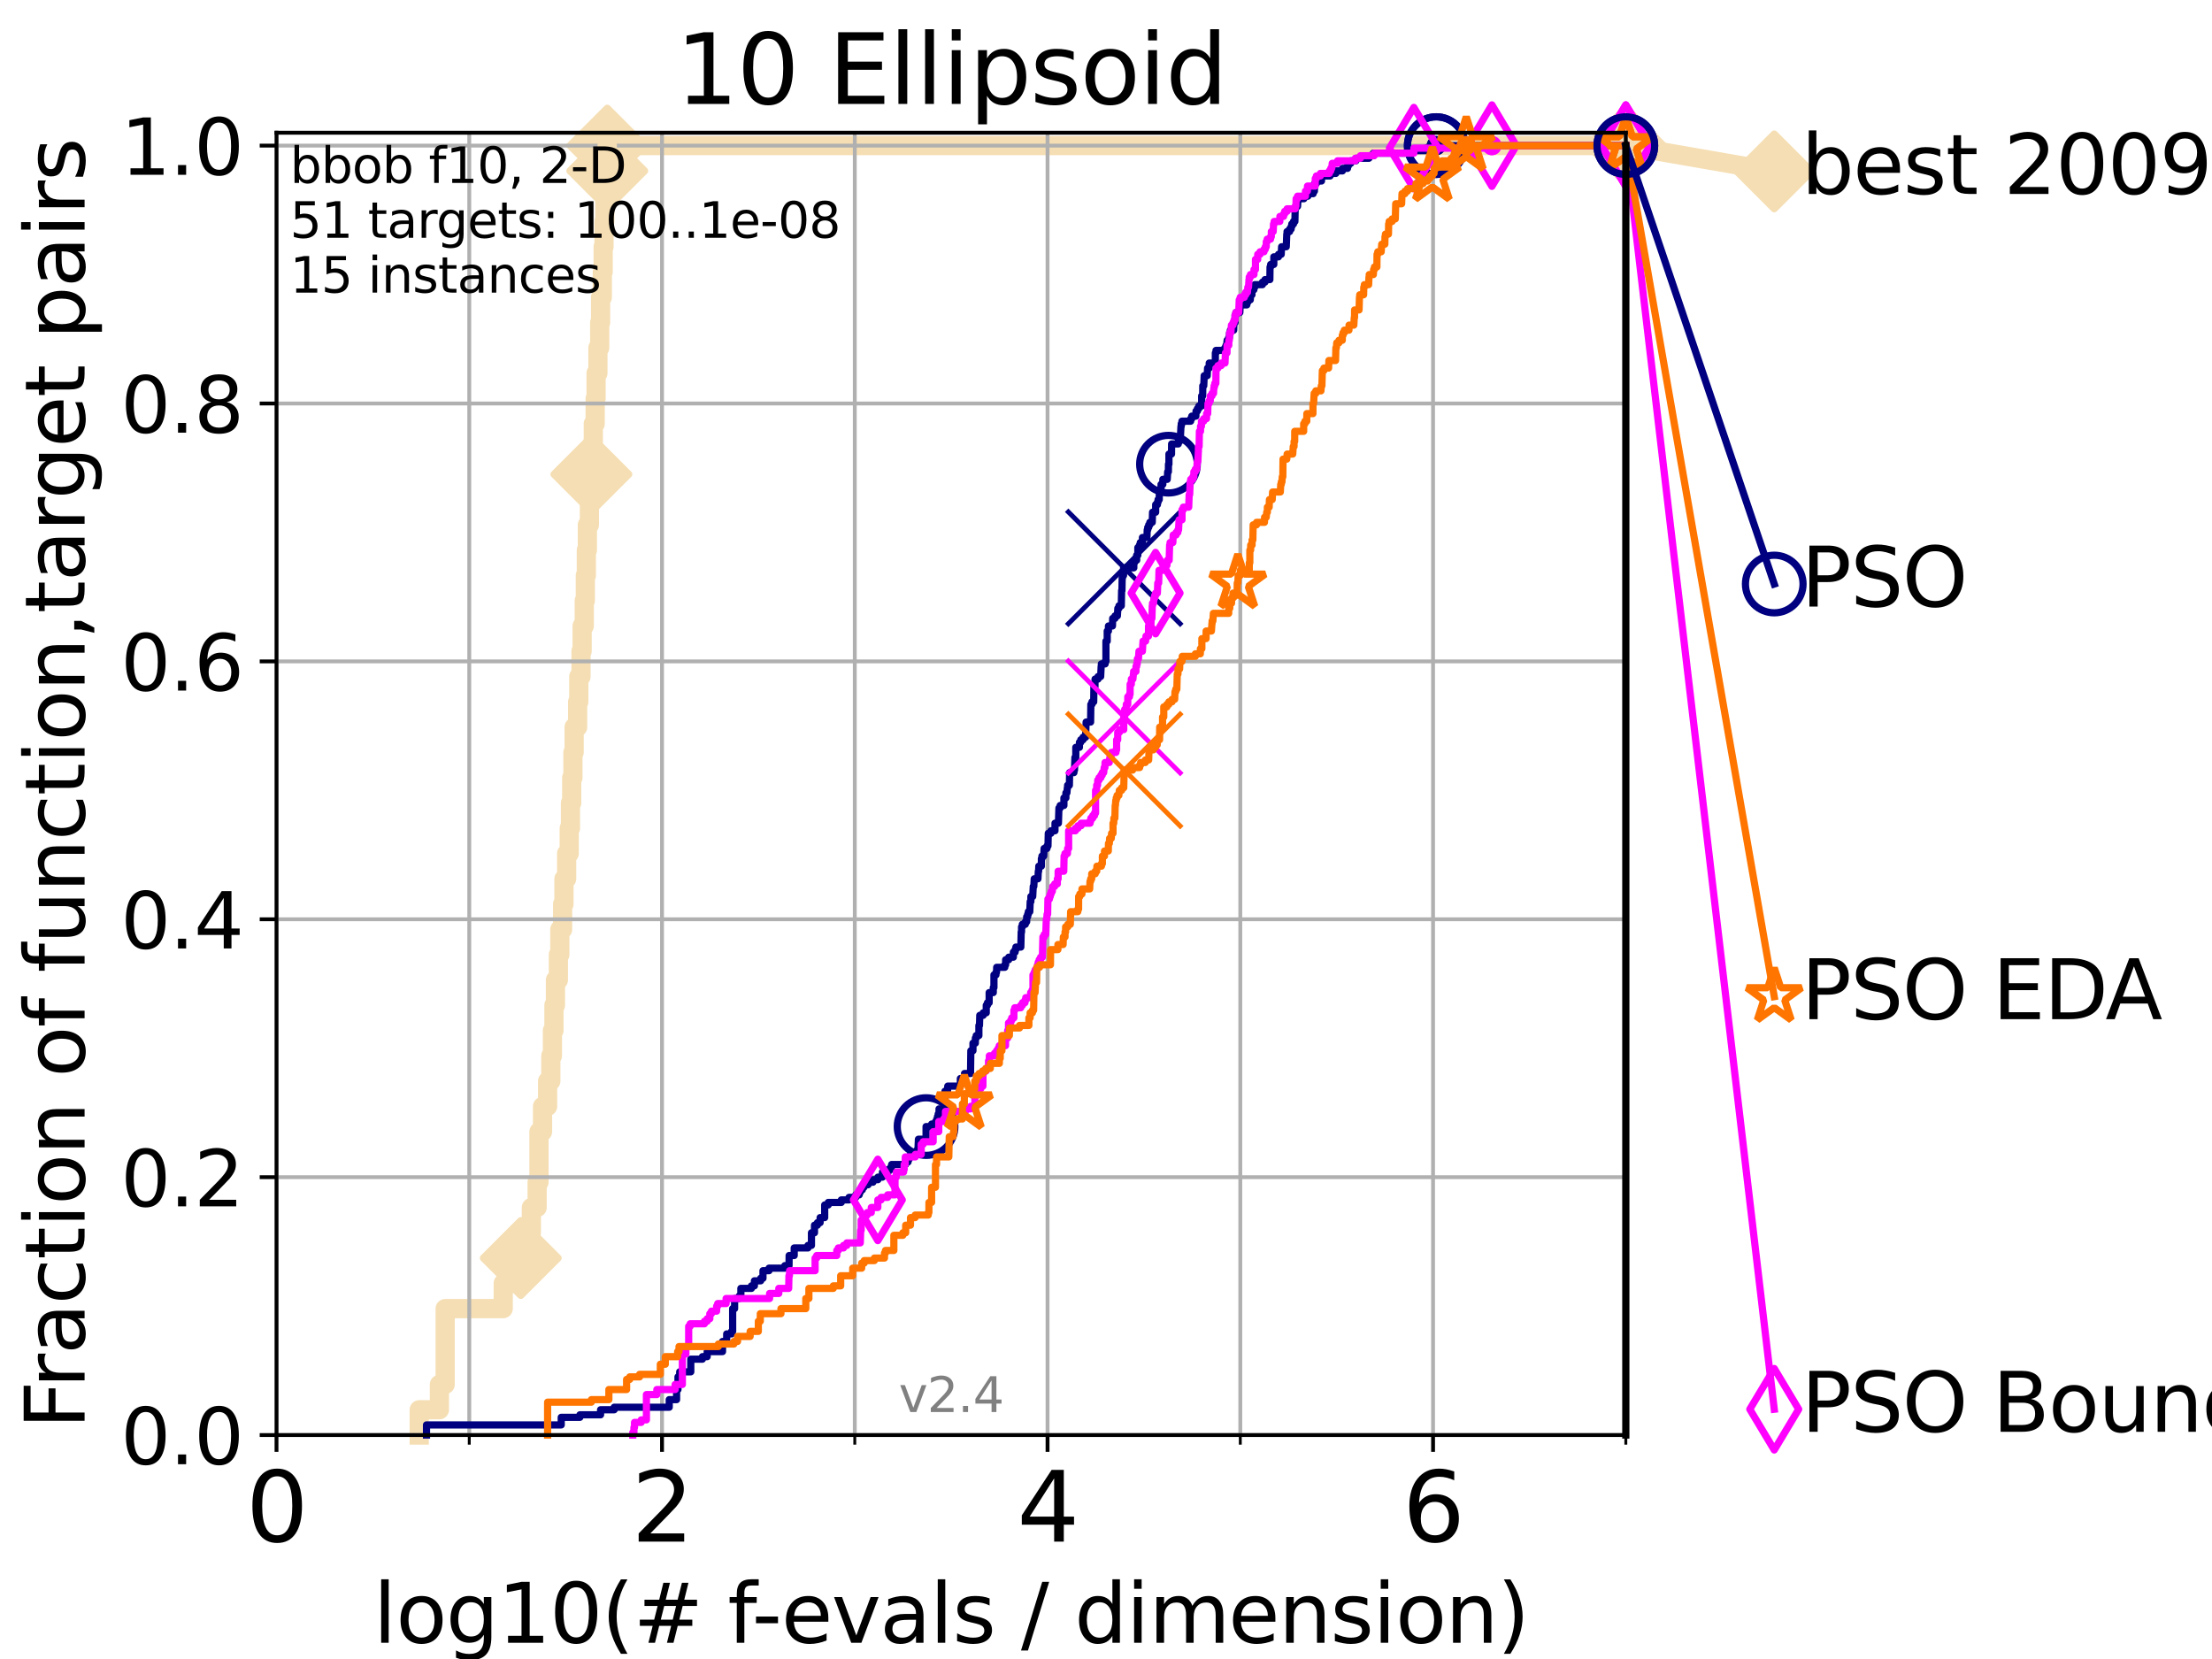 <?xml version="1.0" encoding="utf-8" standalone="no"?>
<!DOCTYPE svg PUBLIC "-//W3C//DTD SVG 1.1//EN"
  "http://www.w3.org/Graphics/SVG/1.1/DTD/svg11.dtd">
<svg height="345.6pt" version="1.1" viewBox="0 0 460.8 345.6" width="460.8pt" xmlns="http://www.w3.org/2000/svg" xmlns:xlink="http://www.w3.org/1999/xlink">
 <defs>
  <style type="text/css">*{stroke-linecap:butt;stroke-linejoin:round;}</style>
 </defs>
 <g id="figure_1">
  <g id="patch_1">
   <path d="M 0 345.6 
L 460.8 345.6 
L 460.8 0 
L 0 0 
z
" style="fill:#ffffff;"/>
  </g>
  <g id="axes_1">
   <g id="patch_2">
    <path d="M 57.6 298.944 
L 338.688 298.944 
L 338.688 27.648 
L 57.6 27.648 
z
" style="fill:#ffffff;"/>
   </g>
   <g id="line2d_1">
    <path d="M 87.33 298.944 
L 87.33 293.677 
L 91.535 293.677 
L 91.535 288.41 
L 92.738 288.41 
L 92.738 272.61 
L 104.826 272.61 
L 104.826 267.343 
L 108.484 267.343 
L 108.484 262.076 
L 109.843 262.076 
L 109.843 256.809 
L 110.694 256.809 
L 110.694 251.542 
L 111.897 251.542 
L 111.897 246.275 
L 112.281 246.275 
L 112.281 235.742 
L 113.023 235.742 
L 113.023 230.475 
L 114.08 230.475 
L 114.08 225.208 
L 114.751 225.208 
L 114.751 219.941 
L 115.077 219.941 
L 115.077 214.674 
L 115.397 214.674 
L 115.397 209.407 
L 115.711 209.407 
L 115.711 204.141 
L 116.323 204.141 
L 116.323 198.874 
L 116.621 198.874 
L 116.621 193.607 
L 117.203 193.607 
L 117.203 188.34 
L 117.486 188.34 
L 117.486 183.073 
L 118.04 183.073 
L 118.04 177.806 
L 118.577 177.806 
L 118.577 172.539 
L 118.839 172.539 
L 118.839 167.272 
L 119.097 167.272 
L 119.097 162.006 
L 119.352 162.006 
L 119.352 156.739 
L 119.603 156.739 
L 119.603 151.472 
L 120.335 151.472 
L 120.335 146.205 
L 120.572 146.205 
L 120.572 140.938 
L 121.037 140.938 
L 121.037 135.671 
L 121.265 135.671 
L 121.265 130.404 
L 121.712 130.404 
L 121.712 125.138 
L 121.931 125.138 
L 121.931 119.871 
L 122.148 119.871 
L 122.148 114.604 
L 122.362 114.604 
L 122.362 109.337 
L 122.782 109.337 
L 122.782 104.07 
L 123.193 104.07 
L 123.193 98.803 
L 123.594 98.803 
L 123.594 88.27 
L 123.985 88.27 
L 123.985 83.003 
L 124.178 83.003 
L 124.178 77.736 
L 124.557 77.736 
L 124.557 72.469 
L 124.928 72.469 
L 124.928 67.202 
L 125.111 67.202 
L 125.111 61.935 
L 125.471 61.935 
L 125.471 56.668 
L 125.648 56.668 
L 125.648 51.402 
L 125.823 51.402 
L 125.823 46.135 
L 125.996 46.135 
L 125.996 40.868 
L 126.168 40.868 
L 126.168 35.601 
L 126.507 35.601 
L 126.507 30.334 
L 338.688 30.334 
" style="fill:none;stroke:#f5deb3;stroke-linecap:square;stroke-width:4;"/>
   </g>
   <g id="line2d_2">
    <defs>
     <path d="M 0 7.778 
L 7.778 0 
L 0 -7.778 
L -7.778 0 
z
" id="mc47809674d" style="stroke:#f5deb3;stroke-linejoin:miter;stroke-width:1.5;"/>
    </defs>
    <g>
     <use style="fill:#f5deb3;stroke:#f5deb3;stroke-linejoin:miter;stroke-width:1.5;" x="108.484" xlink:href="#mc47809674d" y="262.076"/>
     <use style="fill:#f5deb3;stroke:#f5deb3;stroke-linejoin:miter;stroke-width:1.5;" x="123.193" xlink:href="#mc47809674d" y="98.803"/>
     <use style="fill:#f5deb3;stroke:#f5deb3;stroke-linejoin:miter;stroke-width:1.5;" x="126.507" xlink:href="#mc47809674d" y="35.601"/>
     <use style="fill:#f5deb3;stroke:#f5deb3;stroke-linejoin:miter;stroke-width:1.5;" x="126.507" xlink:href="#mc47809674d" y="30.334"/>
     <use style="fill:#f5deb3;stroke:#f5deb3;stroke-linejoin:miter;stroke-width:1.5;" x="338.688" xlink:href="#mc47809674d" y="30.334"/>
    </g>
   </g>
   <g id="line2d_3">
    <path style="fill:none;stroke:#f5deb3;stroke-linecap:square;stroke-width:4;"/>
    <g/>
   </g>
   <g id="line2d_4">
    <path d="M 338.688 30.334 
L 369.608 35.706 
" style="fill:none;stroke:#f5deb3;stroke-linecap:square;stroke-width:4;"/>
    <g>
     <use style="fill:#f5deb3;stroke:#f5deb3;stroke-linejoin:miter;stroke-width:1.5;" x="338.688" xlink:href="#mc47809674d" y="30.334"/>
     <use style="fill:#f5deb3;stroke:#f5deb3;stroke-linejoin:miter;stroke-width:1.5;" x="369.608" xlink:href="#mc47809674d" y="35.706"/>
    </g>
   </g>
   <g id="matplotlib.axis_1">
    <g id="xtick_1">
     <g id="line2d_5">
      <path clip-path="url(#p4625492465)" d="M 57.6 298.944 
L 57.6 27.648 
" style="fill:none;stroke:#b0b0b0;stroke-linecap:square;stroke-width:0.8;"/>
     </g>
     <g id="line2d_6">
      <defs>
       <path d="M 0 0 
L 0 3.5 
" id="m1f2a27936c" style="stroke:#000000;stroke-width:0.8;"/>
      </defs>
      <g>
       <use style="stroke:#000000;stroke-width:0.8;" x="57.6" xlink:href="#m1f2a27936c" y="298.944"/>
      </g>
     </g>
     <g id="text_1">
      <!-- 0 -->
      <g transform="translate(51.237 321.141)scale(0.2 -0.2)">
       <defs>
        <path d="M 2034 4250 
Q 1547 4250 1301 3770 
Q 1056 3291 1056 2328 
Q 1056 1369 1301 889 
Q 1547 409 2034 409 
Q 2525 409 2770 889 
Q 3016 1369 3016 2328 
Q 3016 3291 2770 3770 
Q 2525 4250 2034 4250 
z
M 2034 4750 
Q 2819 4750 3233 4129 
Q 3647 3509 3647 2328 
Q 3647 1150 3233 529 
Q 2819 -91 2034 -91 
Q 1250 -91 836 529 
Q 422 1150 422 2328 
Q 422 3509 836 4129 
Q 1250 4750 2034 4750 
z
" id="DejaVuSans-30" transform="scale(0.016)"/>
       </defs>
       <use xlink:href="#DejaVuSans-30"/>
      </g>
     </g>
    </g>
    <g id="xtick_2">
     <g id="line2d_7">
      <path clip-path="url(#p4625492465)" d="M 137.911 298.944 
L 137.911 27.648 
" style="fill:none;stroke:#b0b0b0;stroke-linecap:square;stroke-width:0.8;"/>
     </g>
     <g id="line2d_8">
      <g>
       <use style="stroke:#000000;stroke-width:0.8;" x="137.911" xlink:href="#m1f2a27936c" y="298.944"/>
      </g>
     </g>
     <g id="text_2">
      <!-- 2 -->
      <g transform="translate(131.548 321.141)scale(0.2 -0.2)">
       <defs>
        <path d="M 1228 531 
L 3431 531 
L 3431 0 
L 469 0 
L 469 531 
Q 828 903 1448 1529 
Q 2069 2156 2228 2338 
Q 2531 2678 2651 2914 
Q 2772 3150 2772 3378 
Q 2772 3750 2511 3984 
Q 2250 4219 1831 4219 
Q 1534 4219 1204 4116 
Q 875 4013 500 3803 
L 500 4441 
Q 881 4594 1212 4672 
Q 1544 4750 1819 4750 
Q 2544 4750 2975 4387 
Q 3406 4025 3406 3419 
Q 3406 3131 3298 2873 
Q 3191 2616 2906 2266 
Q 2828 2175 2409 1742 
Q 1991 1309 1228 531 
z
" id="DejaVuSans-32" transform="scale(0.016)"/>
       </defs>
       <use xlink:href="#DejaVuSans-32"/>
      </g>
     </g>
    </g>
    <g id="xtick_3">
     <g id="line2d_9">
      <path clip-path="url(#p4625492465)" d="M 218.222 298.944 
L 218.222 27.648 
" style="fill:none;stroke:#b0b0b0;stroke-linecap:square;stroke-width:0.8;"/>
     </g>
     <g id="line2d_10">
      <g>
       <use style="stroke:#000000;stroke-width:0.8;" x="218.222" xlink:href="#m1f2a27936c" y="298.944"/>
      </g>
     </g>
     <g id="text_3">
      <!-- 4 -->
      <g transform="translate(211.859 321.141)scale(0.2 -0.2)">
       <defs>
        <path d="M 2419 4116 
L 825 1625 
L 2419 1625 
L 2419 4116 
z
M 2253 4666 
L 3047 4666 
L 3047 1625 
L 3713 1625 
L 3713 1100 
L 3047 1100 
L 3047 0 
L 2419 0 
L 2419 1100 
L 313 1100 
L 313 1709 
L 2253 4666 
z
" id="DejaVuSans-34" transform="scale(0.016)"/>
       </defs>
       <use xlink:href="#DejaVuSans-34"/>
      </g>
     </g>
    </g>
    <g id="xtick_4">
     <g id="line2d_11">
      <path clip-path="url(#p4625492465)" d="M 298.533 298.944 
L 298.533 27.648 
" style="fill:none;stroke:#b0b0b0;stroke-linecap:square;stroke-width:0.8;"/>
     </g>
     <g id="line2d_12">
      <g>
       <use style="stroke:#000000;stroke-width:0.8;" x="298.533" xlink:href="#m1f2a27936c" y="298.944"/>
      </g>
     </g>
     <g id="text_4">
      <!-- 6 -->
      <g transform="translate(292.17 321.141)scale(0.2 -0.2)">
       <defs>
        <path d="M 2113 2584 
Q 1688 2584 1439 2293 
Q 1191 2003 1191 1497 
Q 1191 994 1439 701 
Q 1688 409 2113 409 
Q 2538 409 2786 701 
Q 3034 994 3034 1497 
Q 3034 2003 2786 2293 
Q 2538 2584 2113 2584 
z
M 3366 4563 
L 3366 3988 
Q 3128 4100 2886 4159 
Q 2644 4219 2406 4219 
Q 1781 4219 1451 3797 
Q 1122 3375 1075 2522 
Q 1259 2794 1537 2939 
Q 1816 3084 2150 3084 
Q 2853 3084 3261 2657 
Q 3669 2231 3669 1497 
Q 3669 778 3244 343 
Q 2819 -91 2113 -91 
Q 1303 -91 875 529 
Q 447 1150 447 2328 
Q 447 3434 972 4092 
Q 1497 4750 2381 4750 
Q 2619 4750 2861 4703 
Q 3103 4656 3366 4563 
z
" id="DejaVuSans-36" transform="scale(0.016)"/>
       </defs>
       <use xlink:href="#DejaVuSans-36"/>
      </g>
     </g>
    </g>
    <g id="xtick_5">
     <g id="line2d_13">
      <path clip-path="url(#p4625492465)" d="M 97.755 298.944 
L 97.755 27.648 
" style="fill:none;stroke:#b0b0b0;stroke-linecap:square;stroke-width:0.8;"/>
     </g>
     <g id="line2d_14">
      <defs>
       <path d="M 0 0 
L 0 2 
" id="ma25594f347" style="stroke:#000000;stroke-width:0.6;"/>
      </defs>
      <g>
       <use style="stroke:#000000;stroke-width:0.6;" x="97.755" xlink:href="#ma25594f347" y="298.944"/>
      </g>
     </g>
    </g>
    <g id="xtick_6">
     <g id="line2d_15">
      <path clip-path="url(#p4625492465)" d="M 178.066 298.944 
L 178.066 27.648 
" style="fill:none;stroke:#b0b0b0;stroke-linecap:square;stroke-width:0.8;"/>
     </g>
     <g id="line2d_16">
      <g>
       <use style="stroke:#000000;stroke-width:0.6;" x="178.066" xlink:href="#ma25594f347" y="298.944"/>
      </g>
     </g>
    </g>
    <g id="xtick_7">
     <g id="line2d_17">
      <path clip-path="url(#p4625492465)" d="M 258.377 298.944 
L 258.377 27.648 
" style="fill:none;stroke:#b0b0b0;stroke-linecap:square;stroke-width:0.8;"/>
     </g>
     <g id="line2d_18">
      <g>
       <use style="stroke:#000000;stroke-width:0.6;" x="258.377" xlink:href="#ma25594f347" y="298.944"/>
      </g>
     </g>
    </g>
    <g id="xtick_8">
     <g id="line2d_19">
      <path clip-path="url(#p4625492465)" d="M 338.688 298.944 
L 338.688 27.648 
" style="fill:none;stroke:#b0b0b0;stroke-linecap:square;stroke-width:0.8;"/>
     </g>
     <g id="line2d_20">
      <g>
       <use style="stroke:#000000;stroke-width:0.6;" x="338.688" xlink:href="#ma25594f347" y="298.944"/>
      </g>
     </g>
    </g>
    <g id="text_5">
     <!-- log10(# f-evals / dimension) -->
     <g transform="translate(77.764 342.218)scale(0.17 -0.17)">
      <defs>
       <path d="M 603 4863 
L 1178 4863 
L 1178 0 
L 603 0 
L 603 4863 
z
" id="DejaVuSans-6c" transform="scale(0.016)"/>
       <path d="M 1959 3097 
Q 1497 3097 1228 2736 
Q 959 2375 959 1747 
Q 959 1119 1226 758 
Q 1494 397 1959 397 
Q 2419 397 2687 759 
Q 2956 1122 2956 1747 
Q 2956 2369 2687 2733 
Q 2419 3097 1959 3097 
z
M 1959 3584 
Q 2709 3584 3137 3096 
Q 3566 2609 3566 1747 
Q 3566 888 3137 398 
Q 2709 -91 1959 -91 
Q 1206 -91 779 398 
Q 353 888 353 1747 
Q 353 2609 779 3096 
Q 1206 3584 1959 3584 
z
" id="DejaVuSans-6f" transform="scale(0.016)"/>
       <path d="M 2906 1791 
Q 2906 2416 2648 2759 
Q 2391 3103 1925 3103 
Q 1463 3103 1205 2759 
Q 947 2416 947 1791 
Q 947 1169 1205 825 
Q 1463 481 1925 481 
Q 2391 481 2648 825 
Q 2906 1169 2906 1791 
z
M 3481 434 
Q 3481 -459 3084 -895 
Q 2688 -1331 1869 -1331 
Q 1566 -1331 1297 -1286 
Q 1028 -1241 775 -1147 
L 775 -588 
Q 1028 -725 1275 -790 
Q 1522 -856 1778 -856 
Q 2344 -856 2625 -561 
Q 2906 -266 2906 331 
L 2906 616 
Q 2728 306 2450 153 
Q 2172 0 1784 0 
Q 1141 0 747 490 
Q 353 981 353 1791 
Q 353 2603 747 3093 
Q 1141 3584 1784 3584 
Q 2172 3584 2450 3431 
Q 2728 3278 2906 2969 
L 2906 3500 
L 3481 3500 
L 3481 434 
z
" id="DejaVuSans-67" transform="scale(0.016)"/>
       <path d="M 794 531 
L 1825 531 
L 1825 4091 
L 703 3866 
L 703 4441 
L 1819 4666 
L 2450 4666 
L 2450 531 
L 3481 531 
L 3481 0 
L 794 0 
L 794 531 
z
" id="DejaVuSans-31" transform="scale(0.016)"/>
       <path d="M 1984 4856 
Q 1566 4138 1362 3434 
Q 1159 2731 1159 2009 
Q 1159 1288 1364 580 
Q 1569 -128 1984 -844 
L 1484 -844 
Q 1016 -109 783 600 
Q 550 1309 550 2009 
Q 550 2706 781 3412 
Q 1013 4119 1484 4856 
L 1984 4856 
z
" id="DejaVuSans-28" transform="scale(0.016)"/>
       <path d="M 3272 2816 
L 2363 2816 
L 2100 1772 
L 3016 1772 
L 3272 2816 
z
M 2803 4594 
L 2478 3297 
L 3391 3297 
L 3719 4594 
L 4219 4594 
L 3897 3297 
L 4872 3297 
L 4872 2816 
L 3775 2816 
L 3519 1772 
L 4513 1772 
L 4513 1294 
L 3397 1294 
L 3072 0 
L 2572 0 
L 2894 1294 
L 1978 1294 
L 1656 0 
L 1153 0 
L 1478 1294 
L 494 1294 
L 494 1772 
L 1594 1772 
L 1856 2816 
L 850 2816 
L 850 3297 
L 1978 3297 
L 2297 4594 
L 2803 4594 
z
" id="DejaVuSans-23" transform="scale(0.016)"/>
       <path id="DejaVuSans-20" transform="scale(0.016)"/>
       <path d="M 2375 4863 
L 2375 4384 
L 1825 4384 
Q 1516 4384 1395 4259 
Q 1275 4134 1275 3809 
L 1275 3500 
L 2222 3500 
L 2222 3053 
L 1275 3053 
L 1275 0 
L 697 0 
L 697 3053 
L 147 3053 
L 147 3500 
L 697 3500 
L 697 3744 
Q 697 4328 969 4595 
Q 1241 4863 1831 4863 
L 2375 4863 
z
" id="DejaVuSans-66" transform="scale(0.016)"/>
       <path d="M 313 2009 
L 1997 2009 
L 1997 1497 
L 313 1497 
L 313 2009 
z
" id="DejaVuSans-2d" transform="scale(0.016)"/>
       <path d="M 3597 1894 
L 3597 1613 
L 953 1613 
Q 991 1019 1311 708 
Q 1631 397 2203 397 
Q 2534 397 2845 478 
Q 3156 559 3463 722 
L 3463 178 
Q 3153 47 2828 -22 
Q 2503 -91 2169 -91 
Q 1331 -91 842 396 
Q 353 884 353 1716 
Q 353 2575 817 3079 
Q 1281 3584 2069 3584 
Q 2775 3584 3186 3129 
Q 3597 2675 3597 1894 
z
M 3022 2063 
Q 3016 2534 2758 2815 
Q 2500 3097 2075 3097 
Q 1594 3097 1305 2825 
Q 1016 2553 972 2059 
L 3022 2063 
z
" id="DejaVuSans-65" transform="scale(0.016)"/>
       <path d="M 191 3500 
L 800 3500 
L 1894 563 
L 2988 3500 
L 3597 3500 
L 2284 0 
L 1503 0 
L 191 3500 
z
" id="DejaVuSans-76" transform="scale(0.016)"/>
       <path d="M 2194 1759 
Q 1497 1759 1228 1600 
Q 959 1441 959 1056 
Q 959 750 1161 570 
Q 1363 391 1709 391 
Q 2188 391 2477 730 
Q 2766 1069 2766 1631 
L 2766 1759 
L 2194 1759 
z
M 3341 1997 
L 3341 0 
L 2766 0 
L 2766 531 
Q 2569 213 2275 61 
Q 1981 -91 1556 -91 
Q 1019 -91 701 211 
Q 384 513 384 1019 
Q 384 1609 779 1909 
Q 1175 2209 1959 2209 
L 2766 2209 
L 2766 2266 
Q 2766 2663 2505 2880 
Q 2244 3097 1772 3097 
Q 1472 3097 1187 3025 
Q 903 2953 641 2809 
L 641 3341 
Q 956 3463 1253 3523 
Q 1550 3584 1831 3584 
Q 2591 3584 2966 3190 
Q 3341 2797 3341 1997 
z
" id="DejaVuSans-61" transform="scale(0.016)"/>
       <path d="M 2834 3397 
L 2834 2853 
Q 2591 2978 2328 3040 
Q 2066 3103 1784 3103 
Q 1356 3103 1142 2972 
Q 928 2841 928 2578 
Q 928 2378 1081 2264 
Q 1234 2150 1697 2047 
L 1894 2003 
Q 2506 1872 2764 1633 
Q 3022 1394 3022 966 
Q 3022 478 2636 193 
Q 2250 -91 1575 -91 
Q 1294 -91 989 -36 
Q 684 19 347 128 
L 347 722 
Q 666 556 975 473 
Q 1284 391 1588 391 
Q 1994 391 2212 530 
Q 2431 669 2431 922 
Q 2431 1156 2273 1281 
Q 2116 1406 1581 1522 
L 1381 1569 
Q 847 1681 609 1914 
Q 372 2147 372 2553 
Q 372 3047 722 3315 
Q 1072 3584 1716 3584 
Q 2034 3584 2315 3537 
Q 2597 3491 2834 3397 
z
" id="DejaVuSans-73" transform="scale(0.016)"/>
       <path d="M 1625 4666 
L 2156 4666 
L 531 -594 
L 0 -594 
L 1625 4666 
z
" id="DejaVuSans-2f" transform="scale(0.016)"/>
       <path d="M 2906 2969 
L 2906 4863 
L 3481 4863 
L 3481 0 
L 2906 0 
L 2906 525 
Q 2725 213 2448 61 
Q 2172 -91 1784 -91 
Q 1150 -91 751 415 
Q 353 922 353 1747 
Q 353 2572 751 3078 
Q 1150 3584 1784 3584 
Q 2172 3584 2448 3432 
Q 2725 3281 2906 2969 
z
M 947 1747 
Q 947 1113 1208 752 
Q 1469 391 1925 391 
Q 2381 391 2643 752 
Q 2906 1113 2906 1747 
Q 2906 2381 2643 2742 
Q 2381 3103 1925 3103 
Q 1469 3103 1208 2742 
Q 947 2381 947 1747 
z
" id="DejaVuSans-64" transform="scale(0.016)"/>
       <path d="M 603 3500 
L 1178 3500 
L 1178 0 
L 603 0 
L 603 3500 
z
M 603 4863 
L 1178 4863 
L 1178 4134 
L 603 4134 
L 603 4863 
z
" id="DejaVuSans-69" transform="scale(0.016)"/>
       <path d="M 3328 2828 
Q 3544 3216 3844 3400 
Q 4144 3584 4550 3584 
Q 5097 3584 5394 3201 
Q 5691 2819 5691 2113 
L 5691 0 
L 5113 0 
L 5113 2094 
Q 5113 2597 4934 2840 
Q 4756 3084 4391 3084 
Q 3944 3084 3684 2787 
Q 3425 2491 3425 1978 
L 3425 0 
L 2847 0 
L 2847 2094 
Q 2847 2600 2669 2842 
Q 2491 3084 2119 3084 
Q 1678 3084 1418 2786 
Q 1159 2488 1159 1978 
L 1159 0 
L 581 0 
L 581 3500 
L 1159 3500 
L 1159 2956 
Q 1356 3278 1631 3431 
Q 1906 3584 2284 3584 
Q 2666 3584 2933 3390 
Q 3200 3197 3328 2828 
z
" id="DejaVuSans-6d" transform="scale(0.016)"/>
       <path d="M 3513 2113 
L 3513 0 
L 2938 0 
L 2938 2094 
Q 2938 2591 2744 2837 
Q 2550 3084 2163 3084 
Q 1697 3084 1428 2787 
Q 1159 2491 1159 1978 
L 1159 0 
L 581 0 
L 581 3500 
L 1159 3500 
L 1159 2956 
Q 1366 3272 1645 3428 
Q 1925 3584 2291 3584 
Q 2894 3584 3203 3211 
Q 3513 2838 3513 2113 
z
" id="DejaVuSans-6e" transform="scale(0.016)"/>
       <path d="M 513 4856 
L 1013 4856 
Q 1481 4119 1714 3412 
Q 1947 2706 1947 2009 
Q 1947 1309 1714 600 
Q 1481 -109 1013 -844 
L 513 -844 
Q 928 -128 1133 580 
Q 1338 1288 1338 2009 
Q 1338 2731 1133 3434 
Q 928 4138 513 4856 
z
" id="DejaVuSans-29" transform="scale(0.016)"/>
      </defs>
      <use xlink:href="#DejaVuSans-6c"/>
      <use x="27.783" xlink:href="#DejaVuSans-6f"/>
      <use x="88.965" xlink:href="#DejaVuSans-67"/>
      <use x="152.441" xlink:href="#DejaVuSans-31"/>
      <use x="216.064" xlink:href="#DejaVuSans-30"/>
      <use x="279.688" xlink:href="#DejaVuSans-28"/>
      <use x="318.701" xlink:href="#DejaVuSans-23"/>
      <use x="402.49" xlink:href="#DejaVuSans-20"/>
      <use x="434.277" xlink:href="#DejaVuSans-66"/>
      <use x="463.982" xlink:href="#DejaVuSans-2d"/>
      <use x="500.066" xlink:href="#DejaVuSans-65"/>
      <use x="561.59" xlink:href="#DejaVuSans-76"/>
      <use x="620.77" xlink:href="#DejaVuSans-61"/>
      <use x="682.049" xlink:href="#DejaVuSans-6c"/>
      <use x="709.832" xlink:href="#DejaVuSans-73"/>
      <use x="761.932" xlink:href="#DejaVuSans-20"/>
      <use x="793.719" xlink:href="#DejaVuSans-2f"/>
      <use x="827.41" xlink:href="#DejaVuSans-20"/>
      <use x="859.197" xlink:href="#DejaVuSans-64"/>
      <use x="922.674" xlink:href="#DejaVuSans-69"/>
      <use x="950.457" xlink:href="#DejaVuSans-6d"/>
      <use x="1047.869" xlink:href="#DejaVuSans-65"/>
      <use x="1109.393" xlink:href="#DejaVuSans-6e"/>
      <use x="1172.771" xlink:href="#DejaVuSans-73"/>
      <use x="1224.871" xlink:href="#DejaVuSans-69"/>
      <use x="1252.654" xlink:href="#DejaVuSans-6f"/>
      <use x="1313.836" xlink:href="#DejaVuSans-6e"/>
      <use x="1377.215" xlink:href="#DejaVuSans-29"/>
     </g>
    </g>
   </g>
   <g id="matplotlib.axis_2">
    <g id="ytick_1">
     <g id="line2d_21">
      <path clip-path="url(#p4625492465)" d="M 57.6 298.944 
L 338.688 298.944 
" style="fill:none;stroke:#b0b0b0;stroke-linecap:square;stroke-width:0.8;"/>
     </g>
     <g id="line2d_22">
      <defs>
       <path d="M 0 0 
L -3.5 0 
" id="mf4e651f58e" style="stroke:#000000;stroke-width:0.8;"/>
      </defs>
      <g>
       <use style="stroke:#000000;stroke-width:0.8;" x="57.6" xlink:href="#mf4e651f58e" y="298.944"/>
      </g>
     </g>
     <g id="text_6">
      <!-- 0.0 -->
      <g transform="translate(25.155 305.023)scale(0.16 -0.16)">
       <defs>
        <path d="M 684 794 
L 1344 794 
L 1344 0 
L 684 0 
L 684 794 
z
" id="DejaVuSans-2e" transform="scale(0.016)"/>
       </defs>
       <use xlink:href="#DejaVuSans-30"/>
       <use x="63.623" xlink:href="#DejaVuSans-2e"/>
       <use x="95.41" xlink:href="#DejaVuSans-30"/>
      </g>
     </g>
    </g>
    <g id="ytick_2">
     <g id="line2d_23">
      <path clip-path="url(#p4625492465)" d="M 57.6 245.222 
L 338.688 245.222 
" style="fill:none;stroke:#b0b0b0;stroke-linecap:square;stroke-width:0.8;"/>
     </g>
     <g id="line2d_24">
      <g>
       <use style="stroke:#000000;stroke-width:0.8;" x="57.6" xlink:href="#mf4e651f58e" y="245.222"/>
      </g>
     </g>
     <g id="text_7">
      <!-- 0.2 -->
      <g transform="translate(25.155 251.301)scale(0.16 -0.16)">
       <use xlink:href="#DejaVuSans-30"/>
       <use x="63.623" xlink:href="#DejaVuSans-2e"/>
       <use x="95.41" xlink:href="#DejaVuSans-32"/>
      </g>
     </g>
    </g>
    <g id="ytick_3">
     <g id="line2d_25">
      <path clip-path="url(#p4625492465)" d="M 57.6 191.5 
L 338.688 191.5 
" style="fill:none;stroke:#b0b0b0;stroke-linecap:square;stroke-width:0.8;"/>
     </g>
     <g id="line2d_26">
      <g>
       <use style="stroke:#000000;stroke-width:0.8;" x="57.6" xlink:href="#mf4e651f58e" y="191.5"/>
      </g>
     </g>
     <g id="text_8">
      <!-- 0.4 -->
      <g transform="translate(25.155 197.579)scale(0.16 -0.16)">
       <use xlink:href="#DejaVuSans-30"/>
       <use x="63.623" xlink:href="#DejaVuSans-2e"/>
       <use x="95.41" xlink:href="#DejaVuSans-34"/>
      </g>
     </g>
    </g>
    <g id="ytick_4">
     <g id="line2d_27">
      <path clip-path="url(#p4625492465)" d="M 57.6 137.778 
L 338.688 137.778 
" style="fill:none;stroke:#b0b0b0;stroke-linecap:square;stroke-width:0.8;"/>
     </g>
     <g id="line2d_28">
      <g>
       <use style="stroke:#000000;stroke-width:0.8;" x="57.6" xlink:href="#mf4e651f58e" y="137.778"/>
      </g>
     </g>
     <g id="text_9">
      <!-- 0.6 -->
      <g transform="translate(25.155 143.857)scale(0.16 -0.16)">
       <use xlink:href="#DejaVuSans-30"/>
       <use x="63.623" xlink:href="#DejaVuSans-2e"/>
       <use x="95.41" xlink:href="#DejaVuSans-36"/>
      </g>
     </g>
    </g>
    <g id="ytick_5">
     <g id="line2d_29">
      <path clip-path="url(#p4625492465)" d="M 57.6 84.056 
L 338.688 84.056 
" style="fill:none;stroke:#b0b0b0;stroke-linecap:square;stroke-width:0.8;"/>
     </g>
     <g id="line2d_30">
      <g>
       <use style="stroke:#000000;stroke-width:0.8;" x="57.6" xlink:href="#mf4e651f58e" y="84.056"/>
      </g>
     </g>
     <g id="text_10">
      <!-- 0.8 -->
      <g transform="translate(25.155 90.135)scale(0.16 -0.16)">
       <defs>
        <path d="M 2034 2216 
Q 1584 2216 1326 1975 
Q 1069 1734 1069 1313 
Q 1069 891 1326 650 
Q 1584 409 2034 409 
Q 2484 409 2743 651 
Q 3003 894 3003 1313 
Q 3003 1734 2745 1975 
Q 2488 2216 2034 2216 
z
M 1403 2484 
Q 997 2584 770 2862 
Q 544 3141 544 3541 
Q 544 4100 942 4425 
Q 1341 4750 2034 4750 
Q 2731 4750 3128 4425 
Q 3525 4100 3525 3541 
Q 3525 3141 3298 2862 
Q 3072 2584 2669 2484 
Q 3125 2378 3379 2068 
Q 3634 1759 3634 1313 
Q 3634 634 3220 271 
Q 2806 -91 2034 -91 
Q 1263 -91 848 271 
Q 434 634 434 1313 
Q 434 1759 690 2068 
Q 947 2378 1403 2484 
z
M 1172 3481 
Q 1172 3119 1398 2916 
Q 1625 2713 2034 2713 
Q 2441 2713 2670 2916 
Q 2900 3119 2900 3481 
Q 2900 3844 2670 4047 
Q 2441 4250 2034 4250 
Q 1625 4250 1398 4047 
Q 1172 3844 1172 3481 
z
" id="DejaVuSans-38" transform="scale(0.016)"/>
       </defs>
       <use xlink:href="#DejaVuSans-30"/>
       <use x="63.623" xlink:href="#DejaVuSans-2e"/>
       <use x="95.41" xlink:href="#DejaVuSans-38"/>
      </g>
     </g>
    </g>
    <g id="ytick_6">
     <g id="line2d_31">
      <path clip-path="url(#p4625492465)" d="M 57.6 30.334 
L 338.688 30.334 
" style="fill:none;stroke:#b0b0b0;stroke-linecap:square;stroke-width:0.8;"/>
     </g>
     <g id="line2d_32">
      <g>
       <use style="stroke:#000000;stroke-width:0.8;" x="57.6" xlink:href="#mf4e651f58e" y="30.334"/>
      </g>
     </g>
     <g id="text_11">
      <!-- 1.0 -->
      <g transform="translate(25.155 36.413)scale(0.16 -0.16)">
       <use xlink:href="#DejaVuSans-31"/>
       <use x="63.623" xlink:href="#DejaVuSans-2e"/>
       <use x="95.41" xlink:href="#DejaVuSans-30"/>
      </g>
     </g>
    </g>
    <g id="text_12">
     <!-- Fraction of function,target pairs -->
     <g transform="translate(17.62 297.681)rotate(-90)scale(0.17 -0.17)">
      <defs>
       <path d="M 628 4666 
L 3309 4666 
L 3309 4134 
L 1259 4134 
L 1259 2759 
L 3109 2759 
L 3109 2228 
L 1259 2228 
L 1259 0 
L 628 0 
L 628 4666 
z
" id="DejaVuSans-46" transform="scale(0.016)"/>
       <path d="M 2631 2963 
Q 2534 3019 2420 3045 
Q 2306 3072 2169 3072 
Q 1681 3072 1420 2755 
Q 1159 2438 1159 1844 
L 1159 0 
L 581 0 
L 581 3500 
L 1159 3500 
L 1159 2956 
Q 1341 3275 1631 3429 
Q 1922 3584 2338 3584 
Q 2397 3584 2469 3576 
Q 2541 3569 2628 3553 
L 2631 2963 
z
" id="DejaVuSans-72" transform="scale(0.016)"/>
       <path d="M 3122 3366 
L 3122 2828 
Q 2878 2963 2633 3030 
Q 2388 3097 2138 3097 
Q 1578 3097 1268 2742 
Q 959 2388 959 1747 
Q 959 1106 1268 751 
Q 1578 397 2138 397 
Q 2388 397 2633 464 
Q 2878 531 3122 666 
L 3122 134 
Q 2881 22 2623 -34 
Q 2366 -91 2075 -91 
Q 1284 -91 818 406 
Q 353 903 353 1747 
Q 353 2603 823 3093 
Q 1294 3584 2113 3584 
Q 2378 3584 2631 3529 
Q 2884 3475 3122 3366 
z
" id="DejaVuSans-63" transform="scale(0.016)"/>
       <path d="M 1172 4494 
L 1172 3500 
L 2356 3500 
L 2356 3053 
L 1172 3053 
L 1172 1153 
Q 1172 725 1289 603 
Q 1406 481 1766 481 
L 2356 481 
L 2356 0 
L 1766 0 
Q 1100 0 847 248 
Q 594 497 594 1153 
L 594 3053 
L 172 3053 
L 172 3500 
L 594 3500 
L 594 4494 
L 1172 4494 
z
" id="DejaVuSans-74" transform="scale(0.016)"/>
       <path d="M 544 1381 
L 544 3500 
L 1119 3500 
L 1119 1403 
Q 1119 906 1312 657 
Q 1506 409 1894 409 
Q 2359 409 2629 706 
Q 2900 1003 2900 1516 
L 2900 3500 
L 3475 3500 
L 3475 0 
L 2900 0 
L 2900 538 
Q 2691 219 2414 64 
Q 2138 -91 1772 -91 
Q 1169 -91 856 284 
Q 544 659 544 1381 
z
M 1991 3584 
L 1991 3584 
z
" id="DejaVuSans-75" transform="scale(0.016)"/>
       <path d="M 750 794 
L 1409 794 
L 1409 256 
L 897 -744 
L 494 -744 
L 750 256 
L 750 794 
z
" id="DejaVuSans-2c" transform="scale(0.016)"/>
       <path d="M 1159 525 
L 1159 -1331 
L 581 -1331 
L 581 3500 
L 1159 3500 
L 1159 2969 
Q 1341 3281 1617 3432 
Q 1894 3584 2278 3584 
Q 2916 3584 3314 3078 
Q 3713 2572 3713 1747 
Q 3713 922 3314 415 
Q 2916 -91 2278 -91 
Q 1894 -91 1617 61 
Q 1341 213 1159 525 
z
M 3116 1747 
Q 3116 2381 2855 2742 
Q 2594 3103 2138 3103 
Q 1681 3103 1420 2742 
Q 1159 2381 1159 1747 
Q 1159 1113 1420 752 
Q 1681 391 2138 391 
Q 2594 391 2855 752 
Q 3116 1113 3116 1747 
z
" id="DejaVuSans-70" transform="scale(0.016)"/>
      </defs>
      <use xlink:href="#DejaVuSans-46"/>
      <use x="50.27" xlink:href="#DejaVuSans-72"/>
      <use x="91.383" xlink:href="#DejaVuSans-61"/>
      <use x="152.662" xlink:href="#DejaVuSans-63"/>
      <use x="207.643" xlink:href="#DejaVuSans-74"/>
      <use x="246.852" xlink:href="#DejaVuSans-69"/>
      <use x="274.635" xlink:href="#DejaVuSans-6f"/>
      <use x="335.816" xlink:href="#DejaVuSans-6e"/>
      <use x="399.195" xlink:href="#DejaVuSans-20"/>
      <use x="430.982" xlink:href="#DejaVuSans-6f"/>
      <use x="492.164" xlink:href="#DejaVuSans-66"/>
      <use x="527.369" xlink:href="#DejaVuSans-20"/>
      <use x="559.156" xlink:href="#DejaVuSans-66"/>
      <use x="594.361" xlink:href="#DejaVuSans-75"/>
      <use x="657.74" xlink:href="#DejaVuSans-6e"/>
      <use x="721.119" xlink:href="#DejaVuSans-63"/>
      <use x="776.1" xlink:href="#DejaVuSans-74"/>
      <use x="815.309" xlink:href="#DejaVuSans-69"/>
      <use x="843.092" xlink:href="#DejaVuSans-6f"/>
      <use x="904.273" xlink:href="#DejaVuSans-6e"/>
      <use x="967.652" xlink:href="#DejaVuSans-2c"/>
      <use x="999.439" xlink:href="#DejaVuSans-74"/>
      <use x="1038.648" xlink:href="#DejaVuSans-61"/>
      <use x="1099.928" xlink:href="#DejaVuSans-72"/>
      <use x="1139.291" xlink:href="#DejaVuSans-67"/>
      <use x="1202.768" xlink:href="#DejaVuSans-65"/>
      <use x="1264.291" xlink:href="#DejaVuSans-74"/>
      <use x="1303.5" xlink:href="#DejaVuSans-20"/>
      <use x="1335.287" xlink:href="#DejaVuSans-70"/>
      <use x="1398.764" xlink:href="#DejaVuSans-61"/>
      <use x="1460.043" xlink:href="#DejaVuSans-69"/>
      <use x="1487.826" xlink:href="#DejaVuSans-72"/>
      <use x="1528.939" xlink:href="#DejaVuSans-73"/>
     </g>
    </g>
   </g>
   <g id="line2d_33">
    <defs>
     <path d="M 0 1.5 
C 0.398 1.5 0.779 1.342 1.061 1.061 
C 1.342 0.779 1.5 0.398 1.5 0 
C 1.5 -0.398 1.342 -0.779 1.061 -1.061 
C 0.779 -1.342 0.398 -1.5 0 -1.5 
C -0.398 -1.5 -0.779 -1.342 -1.061 -1.061 
C -1.342 -0.779 -1.5 -0.398 -1.5 0 
C -1.5 0.398 -1.342 0.779 -1.061 1.061 
C -0.779 1.342 -0.398 1.5 0 1.5 
z
" id="m36e2aa2cae" style="stroke:#f5deb3;"/>
    </defs>
    <g>
     <use style="fill:#f5deb3;stroke:#f5deb3;" x="126.507" xlink:href="#m36e2aa2cae" y="30.334"/>
     <use style="fill:#f5deb3;stroke:#f5deb3;" x="126.507" xlink:href="#m36e2aa2cae" y="30.334"/>
    </g>
   </g>
   <g id="line2d_34">
    <defs>
     <path d="M 0 1.5 
C 0.398 1.5 0.779 1.342 1.061 1.061 
C 1.342 0.779 1.5 0.398 1.5 0 
C 1.5 -0.398 1.342 -0.779 1.061 -1.061 
C 0.779 -1.342 0.398 -1.5 0 -1.5 
C -0.398 -1.5 -0.779 -1.342 -1.061 -1.061 
C -1.342 -0.779 -1.5 -0.398 -1.5 0 
C -1.5 0.398 -1.342 0.779 -1.061 1.061 
C -0.779 1.342 -0.398 1.5 0 1.5 
z
" id="m2ffc6fab70" style="stroke:#000080;"/>
    </defs>
    <g>
     <use style="fill:#000080;stroke:#000080;" x="299.196" xlink:href="#m2ffc6fab70" y="30.334"/>
     <use style="fill:#000080;stroke:#000080;" x="299.196" xlink:href="#m2ffc6fab70" y="30.334"/>
    </g>
   </g>
   <g id="line2d_35">
    <path d="M 88.847 298.944 
L 88.847 296.837 
L 116.914 296.837 
L 116.914 295.257 
L 120.806 295.257 
L 120.806 294.731 
L 125.111 294.731 
L 125.111 293.677 
L 127.954 293.677 
L 127.954 293.15 
L 139.414 293.15 
L 139.414 291.57 
L 140.944 291.57 
L 140.944 289.464 
L 141.235 289.464 
L 141.235 286.83 
L 141.592 286.83 
L 141.592 285.777 
L 143.903 285.777 
L 143.903 283.143 
L 146.324 283.143 
L 146.324 282.617 
L 147.318 282.617 
L 147.318 281.563 
L 150.514 281.563 
L 150.514 279.457 
L 151.381 279.457 
L 151.381 277.877 
L 152.398 277.877 
L 152.398 277.35 
L 152.625 277.35 
L 152.625 272.61 
L 153.032 272.61 
L 153.032 270.503 
L 153.995 270.503 
L 153.995 269.976 
L 154.338 269.976 
L 154.338 268.396 
L 156.539 268.396 
L 156.539 267.87 
L 157.157 267.87 
L 157.157 266.816 
L 158.466 266.816 
L 158.466 266.289 
L 158.942 266.289 
L 158.942 264.709 
L 160.201 264.709 
L 160.201 264.183 
L 163.489 264.183 
L 163.489 263.656 
L 164.372 263.656 
L 164.391 261.549 
L 165.447 261.549 
L 165.447 259.969 
L 168.309 259.969 
L 168.309 259.443 
L 169.041 259.443 
L 169.041 256.809 
L 169.673 256.809 
L 169.673 255.229 
L 170.283 255.229 
L 170.283 254.702 
L 170.846 254.702 
L 170.846 253.649 
L 171.796 253.649 
L 171.796 251.016 
L 172.542 251.016 
L 172.542 250.489 
L 175.263 250.489 
L 175.263 249.962 
L 176.866 249.962 
L 176.866 249.436 
L 178.274 249.436 
L 178.274 248.909 
L 178.992 248.909 
L 178.992 248.382 
L 179.205 248.382 
L 179.205 247.855 
L 179.641 247.855 
L 179.641 247.329 
L 179.98 247.329 
L 179.98 246.802 
L 180.842 246.802 
L 180.842 246.275 
L 181.86 246.275 
L 181.86 245.749 
L 182.888 245.749 
L 182.888 245.222 
L 183.828 245.222 
L 183.828 244.169 
L 185.021 244.169 
L 185.021 243.642 
L 185.568 243.642 
L 185.568 243.115 
L 185.743 243.115 
L 185.743 242.589 
L 188.648 242.589 
L 188.648 242.062 
L 189.163 242.062 
L 189.163 241.535 
L 189.365 241.535 
L 189.365 241.009 
L 189.677 241.009 
L 189.677 240.482 
L 190.444 240.482 
L 190.444 239.955 
L 191.113 239.955 
L 191.113 239.428 
L 191.232 239.428 
L 191.322 237.322 
L 192.915 237.322 
L 192.915 234.688 
L 194.077 234.688 
L 194.077 234.162 
L 194.897 234.162 
L 194.897 233.635 
L 195.147 233.635 
L 195.147 233.108 
L 195.304 233.108 
L 195.304 232.582 
L 195.443 232.582 
L 195.443 232.055 
L 195.616 232.055 
L 195.616 231.001 
L 196.7 231.001 
L 196.7 228.895 
L 196.858 228.895 
L 196.858 227.315 
L 197.39 227.315 
L 197.436 226.261 
L 200.057 226.261 
L 200.057 224.681 
L 200.923 224.681 
L 200.923 223.628 
L 202.179 223.628 
L 202.242 218.888 
L 202.686 218.888 
L 202.686 217.308 
L 203.184 217.308 
L 203.184 216.254 
L 203.363 216.254 
L 203.363 215.728 
L 203.92 215.728 
L 203.92 213.621 
L 204.045 213.621 
L 204.103 211.514 
L 204.814 211.514 
L 204.814 210.987 
L 205.454 210.987 
L 205.454 209.407 
L 205.71 209.407 
L 205.71 208.881 
L 206.06 208.881 
L 206.06 206.774 
L 206.918 206.774 
L 206.918 205.721 
L 207.056 205.721 
L 207.056 203.087 
L 207.476 203.087 
L 207.476 202.56 
L 207.595 202.56 
L 207.63 201.507 
L 209.313 201.507 
L 209.313 200.98 
L 209.493 200.98 
L 209.493 199.927 
L 210.139 199.927 
L 210.139 199.4 
L 211.1 199.4 
L 211.1 198.347 
L 211.468 198.347 
L 211.468 197.82 
L 211.625 197.82 
L 211.625 197.294 
L 212.656 197.294 
L 212.735 194.133 
L 212.807 194.133 
L 212.807 193.08 
L 212.969 193.08 
L 212.969 192.553 
L 213.592 192.553 
L 213.592 192.027 
L 213.873 192.027 
L 213.873 190.973 
L 214.083 190.973 
L 214.083 190.447 
L 214.218 190.447 
L 214.218 189.92 
L 214.523 189.92 
L 214.609 187.813 
L 214.751 187.813 
L 214.751 186.76 
L 215.134 186.76 
L 215.243 184.653 
L 215.365 184.653 
L 215.447 183.073 
L 216.222 183.073 
L 216.297 181.493 
L 216.364 181.493 
L 216.398 180.44 
L 216.939 180.44 
L 216.939 178.86 
L 217.058 178.86 
L 217.058 178.333 
L 217.428 178.333 
L 217.505 176.753 
L 218.101 176.753 
L 218.101 176.226 
L 218.315 176.226 
L 218.375 173.593 
L 218.928 173.593 
L 218.928 173.066 
L 219.773 173.066 
L 219.773 171.486 
L 220.488 171.486 
L 220.594 168.326 
L 220.851 168.326 
L 220.851 167.799 
L 221.634 167.799 
L 221.634 166.219 
L 222.046 166.219 
L 222.046 165.166 
L 222.256 165.166 
L 222.346 164.112 
L 222.401 164.112 
L 222.401 163.586 
L 222.772 163.586 
L 222.824 160.952 
L 223.714 160.952 
L 223.714 160.426 
L 223.837 160.426 
L 223.926 157.792 
L 224.109 157.792 
L 224.109 155.685 
L 224.866 155.685 
L 224.866 154.632 
L 225.147 154.632 
L 225.147 154.105 
L 225.622 154.105 
L 225.622 153.579 
L 226.149 153.579 
L 226.259 150.419 
L 227.19 150.419 
L 227.244 146.732 
L 227.475 146.732 
L 227.475 146.205 
L 227.84 146.205 
L 227.882 143.045 
L 228.104 143.045 
L 228.119 141.465 
L 228.742 141.465 
L 228.742 140.938 
L 229.289 140.938 
L 229.391 138.831 
L 229.433 138.831 
L 229.433 138.305 
L 230.223 138.305 
L 230.223 137.778 
L 230.384 137.778 
L 230.384 133.565 
L 230.653 133.565 
L 230.653 131.458 
L 230.908 131.458 
L 230.908 130.404 
L 231.746 130.404 
L 231.792 128.824 
L 232.275 128.824 
L 232.275 128.298 
L 232.772 128.298 
L 232.866 126.718 
L 233.105 126.718 
L 233.105 126.191 
L 233.589 126.191 
L 233.651 123.031 
L 233.723 123.031 
L 233.769 120.397 
L 233.839 120.397 
L 233.839 119.871 
L 234.06 119.871 
L 234.06 118.291 
L 236.195 118.291 
L 236.195 117.237 
L 236.327 117.237 
L 236.327 116.711 
L 236.79 116.711 
L 236.79 115.657 
L 237.031 115.657 
L 237.031 114.077 
L 237.369 114.077 
L 237.369 113.55 
L 237.538 113.55 
L 237.538 113.024 
L 237.987 113.024 
L 237.987 111.97 
L 238.933 111.97 
L 238.983 110.39 
L 239.09 110.39 
L 239.09 109.864 
L 239.299 109.864 
L 239.299 109.337 
L 239.534 109.337 
L 239.534 108.81 
L 240.035 108.81 
L 240.096 106.704 
L 240.747 106.704 
L 240.747 105.124 
L 241.114 105.124 
L 241.114 104.597 
L 241.25 104.597 
L 241.25 104.07 
L 241.494 104.07 
L 241.512 101.963 
L 241.866 101.963 
L 241.866 100.91 
L 242.239 100.91 
L 242.239 99.857 
L 243.155 99.857 
L 243.248 98.277 
L 243.397 98.277 
L 243.414 96.697 
L 243.512 96.697 
L 243.512 94.59 
L 244.049 94.59 
L 244.067 92.483 
L 245.457 92.483 
L 245.457 91.956 
L 245.75 91.956 
L 245.75 90.903 
L 245.907 90.903 
L 246.016 88.796 
L 246.074 88.796 
L 246.074 88.27 
L 246.219 88.27 
L 246.219 87.743 
L 248.037 87.743 
L 248.037 87.216 
L 248.266 87.216 
L 248.266 86.69 
L 249.127 86.69 
L 249.151 85.636 
L 249.449 85.636 
L 249.449 85.109 
L 249.737 85.109 
L 249.737 84.583 
L 250.325 84.583 
L 250.325 82.476 
L 250.539 82.476 
L 250.559 80.369 
L 250.767 80.369 
L 250.854 78.263 
L 251.486 78.263 
L 251.559 76.682 
L 251.899 76.682 
L 251.899 75.629 
L 253.179 75.629 
L 253.179 73.522 
L 253.313 73.522 
L 253.313 72.996 
L 255.146 72.996 
L 255.146 72.469 
L 255.397 72.469 
L 255.397 71.942 
L 255.537 71.942 
L 255.632 70.889 
L 255.942 70.889 
L 255.942 70.362 
L 256.09 70.362 
L 256.144 69.309 
L 256.305 69.309 
L 256.305 68.782 
L 256.999 68.782 
L 257.044 67.202 
L 257.293 67.202 
L 257.293 65.622 
L 257.464 65.622 
L 257.464 65.095 
L 258.283 65.095 
L 258.342 63.515 
L 259.734 63.515 
L 259.734 62.989 
L 259.927 62.989 
L 259.927 62.462 
L 260.457 62.462 
L 260.512 61.409 
L 260.808 61.409 
L 260.808 60.355 
L 261.208 60.355 
L 261.208 59.829 
L 261.391 59.829 
L 261.391 59.302 
L 262.989 59.302 
L 262.989 58.775 
L 263.519 58.775 
L 263.519 58.248 
L 264.536 58.248 
L 264.571 55.615 
L 264.699 55.615 
L 264.699 55.088 
L 265.358 55.088 
L 265.358 53.508 
L 266.331 53.508 
L 266.331 52.982 
L 266.9 52.982 
L 266.983 51.402 
L 267.952 51.402 
L 268.059 48.768 
L 268.116 48.768 
L 268.116 48.241 
L 268.654 48.241 
L 268.654 47.715 
L 268.966 47.715 
L 268.966 47.188 
L 269.103 47.188 
L 269.103 46.661 
L 269.46 46.661 
L 269.46 46.135 
L 269.753 46.135 
L 269.811 43.501 
L 269.906 43.501 
L 269.906 42.975 
L 270.304 42.975 
L 270.397 41.395 
L 271.629 41.395 
L 271.629 40.868 
L 272.459 40.868 
L 272.459 40.341 
L 273.557 40.341 
L 273.557 39.814 
L 273.818 39.814 
L 273.835 38.234 
L 274.228 38.234 
L 274.228 37.708 
L 275.294 37.708 
L 275.294 36.654 
L 277.089 36.654 
L 277.089 36.128 
L 278.277 36.128 
L 278.277 35.601 
L 279.657 35.601 
L 279.657 35.074 
L 280.714 35.074 
L 280.714 34.548 
L 280.899 34.548 
L 280.899 34.021 
L 281.391 34.021 
L 281.391 33.494 
L 282.473 33.494 
L 282.473 32.968 
L 285.177 32.968 
L 285.177 32.441 
L 286.091 32.441 
L 286.091 31.914 
L 293.834 31.914 
L 293.834 31.387 
L 297.029 31.387 
L 297.029 30.861 
L 299.196 30.861 
L 299.196 30.334 
L 338.688 30.334 
L 338.688 30.334 
" style="fill:none;stroke:#000080;stroke-linecap:square;stroke-width:1.5;"/>
   </g>
   <g id="line2d_36">
    <defs>
     <path d="M 0 6 
C 1.591 6 3.117 5.368 4.243 4.243 
C 5.368 3.117 6 1.591 6 0 
C 6 -1.591 5.368 -3.117 4.243 -4.243 
C 3.117 -5.368 1.591 -6 0 -6 
C -1.591 -6 -3.117 -5.368 -4.243 -4.243 
C -5.368 -3.117 -6 -1.591 -6 0 
C -6 1.591 -5.368 3.117 -4.243 4.243 
C -3.117 5.368 -1.591 6 0 6 
z
" id="ma5544f3226" style="stroke:#000080;stroke-width:1.5;"/>
    </defs>
    <g>
     <use style="fill-opacity:0;stroke:#000080;stroke-width:1.5;" x="192.915" xlink:href="#ma5544f3226" y="234.688"/>
     <use style="fill-opacity:0;stroke:#000080;stroke-width:1.5;" x="243.414" xlink:href="#ma5544f3226" y="96.697"/>
     <use style="fill-opacity:0;stroke:#000080;stroke-width:1.5;" x="299.196" xlink:href="#ma5544f3226" y="30.334"/>
     <use style="fill-opacity:0;stroke:#000080;stroke-width:1.5;" x="299.196" xlink:href="#ma5544f3226" y="30.334"/>
     <use style="fill-opacity:0;stroke:#000080;stroke-width:1.5;" x="338.688" xlink:href="#ma5544f3226" y="30.334"/>
    </g>
   </g>
   <g id="line2d_37">
    <path style="fill:none;stroke:#000080;stroke-linecap:square;stroke-width:1.5;"/>
    <g/>
   </g>
   <g id="line2d_38">
    <path clip-path="url(#p4625492465)" d="M 234.201 118.291 
" style="fill:none;stroke:#000080;stroke-linecap:square;stroke-width:1.5;"/>
    <defs>
     <path d="M -12 12 
L 12 -12 
M -12 -12 
L 12 12 
" id="mb428cca157" style="stroke:#000080;"/>
    </defs>
    <g clip-path="url(#p4625492465)">
     <use style="fill:#000080;stroke:#000080;" x="234.201" xlink:href="#mb428cca157" y="118.291"/>
    </g>
   </g>
   <g id="line2d_39">
    <defs>
     <path d="M 0 1.5 
C 0.398 1.5 0.779 1.342 1.061 1.061 
C 1.342 0.779 1.5 0.398 1.5 0 
C 1.5 -0.398 1.342 -0.779 1.061 -1.061 
C 0.779 -1.342 0.398 -1.5 0 -1.5 
C -0.398 -1.5 -0.779 -1.342 -1.061 -1.061 
C -1.342 -0.779 -1.5 -0.398 -1.5 0 
C -1.5 0.398 -1.342 0.779 -1.061 1.061 
C -0.779 1.342 -0.398 1.5 0 1.5 
z
" id="m7763d0eee1" style="stroke:#ff00ff;"/>
    </defs>
    <g>
     <use style="fill:#ff00ff;stroke:#ff00ff;" x="310.793" xlink:href="#m7763d0eee1" y="30.334"/>
     <use style="fill:#ff00ff;stroke:#ff00ff;" x="310.793" xlink:href="#m7763d0eee1" y="30.334"/>
    </g>
   </g>
   <g id="line2d_40">
    <path d="M 131.815 298.944 
L 131.815 298.417 
L 132.06 298.417 
L 132.06 297.364 
L 132.182 297.364 
L 132.182 296.311 
L 133.578 296.311 
L 133.578 295.784 
L 134.661 295.784 
L 134.661 290.517 
L 136.832 290.517 
L 136.832 289.464 
L 140.649 289.464 
L 140.649 288.41 
L 142.148 288.41 
L 142.148 282.09 
L 142.884 282.09 
L 142.884 280.51 
L 143.464 280.51 
L 143.464 276.296 
L 143.779 276.296 
L 143.779 275.77 
L 146.749 275.77 
L 146.749 275.243 
L 147.318 275.243 
L 147.318 274.716 
L 147.868 274.716 
L 147.868 273.663 
L 148.21 273.663 
L 148.21 273.136 
L 149.287 273.136 
L 149.287 272.083 
L 149.513 272.083 
L 149.513 271.556 
L 151.26 271.556 
L 151.26 270.503 
L 160.322 270.503 
L 160.322 269.45 
L 162.239 269.45 
L 162.239 268.396 
L 164.295 268.396 
L 164.353 265.763 
L 164.448 265.763 
L 164.486 264.709 
L 169.8 264.709 
L 169.8 262.076 
L 170.133 262.076 
L 170.133 261.549 
L 174.316 261.549 
L 174.316 260.496 
L 174.637 260.496 
L 174.637 259.969 
L 175.718 259.969 
L 175.718 259.443 
L 176.412 259.443 
L 176.412 258.916 
L 179.214 258.916 
L 179.295 256.282 
L 179.4 256.282 
L 179.4 254.176 
L 180.082 254.176 
L 180.082 253.122 
L 180.662 253.122 
L 180.662 252.596 
L 181.505 252.596 
L 181.505 251.542 
L 182.868 251.542 
L 182.868 249.962 
L 183.544 249.962 
L 183.544 249.436 
L 184.915 249.436 
L 184.915 248.909 
L 186.447 248.909 
L 186.447 245.222 
L 186.704 245.222 
L 186.715 244.169 
L 188.234 244.169 
L 188.234 243.642 
L 188.356 243.642 
L 188.356 242.589 
L 188.557 242.589 
L 188.586 241.009 
L 190.682 241.009 
L 190.682 240.482 
L 191.903 240.482 
L 191.903 238.375 
L 192.309 238.375 
L 192.309 237.848 
L 194.394 237.848 
L 194.398 235.742 
L 195.558 235.742 
L 195.558 233.635 
L 196.571 233.635 
L 196.571 233.108 
L 196.959 233.108 
L 196.959 231.528 
L 201.119 231.528 
L 201.119 231.001 
L 202.196 231.001 
L 202.196 230.475 
L 203.074 230.475 
L 203.091 228.368 
L 203.256 228.368 
L 203.256 227.315 
L 203.534 227.315 
L 203.534 226.788 
L 204.323 226.788 
L 204.323 226.261 
L 204.761 226.261 
L 204.761 223.628 
L 204.904 223.628 
L 204.904 223.101 
L 205.44 223.101 
L 205.44 222.575 
L 205.93 222.575 
L 205.93 220.994 
L 206.095 220.994 
L 206.095 219.941 
L 207.175 219.941 
L 207.175 219.414 
L 207.603 219.414 
L 207.603 218.888 
L 207.951 218.888 
L 207.951 218.361 
L 208.169 218.361 
L 208.169 217.834 
L 209.472 217.834 
L 209.472 216.254 
L 209.915 216.254 
L 209.915 214.674 
L 210.093 214.674 
L 210.093 213.094 
L 210.538 213.094 
L 210.538 212.567 
L 210.761 212.567 
L 210.761 212.041 
L 211.213 212.041 
L 211.213 210.461 
L 211.391 210.461 
L 211.391 209.934 
L 212.642 209.934 
L 212.642 209.407 
L 213.005 209.407 
L 213.005 208.881 
L 213.514 208.881 
L 213.514 208.354 
L 213.684 208.354 
L 213.684 207.827 
L 214.698 207.827 
L 214.698 206.774 
L 214.994 206.774 
L 214.994 206.247 
L 215.185 206.247 
L 215.185 203.087 
L 215.437 203.087 
L 215.437 202.56 
L 215.64 202.56 
L 215.64 202.034 
L 215.974 202.034 
L 215.974 201.507 
L 216.132 201.507 
L 216.132 200.98 
L 216.275 200.98 
L 216.275 200.454 
L 216.475 200.454 
L 216.475 199.927 
L 216.775 199.927 
L 216.775 199.4 
L 217.148 199.4 
L 217.255 195.187 
L 217.533 195.187 
L 217.533 194.66 
L 217.853 194.66 
L 217.961 191.5 
L 218.048 191.5 
L 218.124 190.447 
L 218.242 190.447 
L 218.301 187.287 
L 218.62 187.287 
L 218.62 186.76 
L 218.79 186.76 
L 218.79 186.233 
L 218.97 186.233 
L 218.97 185.706 
L 219.212 185.706 
L 219.301 184.653 
L 219.713 184.653 
L 219.713 184.126 
L 220.267 184.126 
L 220.267 183.073 
L 220.428 183.073 
L 220.428 181.493 
L 221.606 181.493 
L 221.667 178.333 
L 221.847 178.333 
L 221.847 177.806 
L 222.369 177.806 
L 222.405 176.753 
L 222.614 176.753 
L 222.614 173.066 
L 224.027 173.066 
L 224.027 172.539 
L 224.563 172.539 
L 224.563 172.013 
L 225.213 172.013 
L 225.213 171.486 
L 227.094 171.486 
L 227.094 170.959 
L 227.252 170.959 
L 227.252 170.433 
L 227.636 170.433 
L 227.636 169.906 
L 228.006 169.906 
L 228.006 169.379 
L 228.229 169.379 
L 228.229 164.639 
L 228.457 164.639 
L 228.457 163.586 
L 228.637 163.586 
L 228.676 162.532 
L 228.948 162.532 
L 228.948 162.006 
L 229.339 162.006 
L 229.339 161.479 
L 229.619 161.479 
L 229.619 160.952 
L 229.916 160.952 
L 230.02 159.899 
L 230.174 159.899 
L 230.199 158.846 
L 231.076 158.846 
L 231.076 158.319 
L 231.196 158.319 
L 231.196 157.792 
L 231.423 157.792 
L 231.52 156.739 
L 232.474 156.739 
L 232.474 156.212 
L 232.613 156.212 
L 232.613 154.105 
L 232.84 154.105 
L 232.84 152.525 
L 233.222 152.525 
L 233.222 151.999 
L 234.098 151.999 
L 234.098 149.365 
L 234.259 149.365 
L 234.29 147.785 
L 234.611 147.785 
L 234.63 146.732 
L 234.931 146.732 
L 234.938 145.152 
L 235.294 145.152 
L 235.294 144.625 
L 235.416 144.625 
L 235.43 142.518 
L 235.679 142.518 
L 235.679 141.465 
L 236.006 141.465 
L 236.109 140.411 
L 236.149 140.411 
L 236.149 139.885 
L 236.639 139.885 
L 236.639 138.831 
L 236.783 138.831 
L 236.783 138.305 
L 236.909 138.305 
L 236.933 137.251 
L 237.159 137.251 
L 237.267 135.671 
L 237.983 135.671 
L 238.071 134.091 
L 238.106 134.091 
L 238.106 133.565 
L 238.648 133.565 
L 238.731 132.511 
L 239.254 132.511 
L 239.254 130.404 
L 239.535 130.404 
L 239.535 129.878 
L 239.769 129.878 
L 239.798 128.824 
L 239.965 128.824 
L 240.041 126.191 
L 240.092 126.191 
L 240.092 125.664 
L 240.306 125.664 
L 240.377 124.611 
L 240.527 124.611 
L 240.527 124.084 
L 240.728 124.084 
L 240.728 123.558 
L 241.105 123.558 
L 241.184 121.451 
L 241.37 121.451 
L 241.441 118.817 
L 242.225 118.817 
L 242.225 118.291 
L 242.368 118.291 
L 242.368 117.764 
L 243.095 117.764 
L 243.177 116.711 
L 243.558 116.711 
L 243.652 113.55 
L 243.744 113.55 
L 243.744 113.024 
L 244.324 113.024 
L 244.403 111.444 
L 245 111.444 
L 245 110.917 
L 245.365 110.917 
L 245.365 110.39 
L 245.513 110.39 
L 245.622 108.284 
L 246.237 108.284 
L 246.237 106.177 
L 246.505 106.177 
L 246.505 105.65 
L 247.628 105.65 
L 247.73 103.017 
L 247.831 103.017 
L 247.933 100.383 
L 248.049 100.383 
L 248.049 99.857 
L 248.479 99.857 
L 248.479 99.33 
L 248.701 99.33 
L 248.701 98.277 
L 248.998 98.277 
L 248.998 97.75 
L 249.302 97.75 
L 249.408 96.17 
L 249.536 96.17 
L 249.638 94.063 
L 249.649 94.063 
L 249.653 93.01 
L 249.8 93.01 
L 249.856 89.85 
L 250.092 89.85 
L 250.092 88.796 
L 250.282 88.796 
L 250.282 87.743 
L 250.758 87.743 
L 250.758 87.216 
L 251.337 87.216 
L 251.348 86.163 
L 251.587 86.163 
L 251.647 84.056 
L 251.868 84.056 
L 251.868 83.529 
L 252.118 83.529 
L 252.126 82.476 
L 252.482 82.476 
L 252.482 81.949 
L 252.803 81.949 
L 252.847 80.896 
L 252.918 80.896 
L 252.918 80.369 
L 253.061 80.369 
L 253.061 79.843 
L 253.289 79.843 
L 253.326 76.682 
L 253.732 76.682 
L 253.732 76.156 
L 254.403 76.156 
L 254.403 75.629 
L 255.193 75.629 
L 255.279 73.522 
L 255.604 73.522 
L 255.626 71.942 
L 255.977 71.942 
L 255.985 70.889 
L 256.09 70.889 
L 256.15 69.309 
L 256.42 69.309 
L 256.526 67.729 
L 256.853 67.729 
L 256.853 67.202 
L 257.065 67.202 
L 257.065 66.675 
L 257.283 66.675 
L 257.283 65.622 
L 257.459 65.622 
L 257.459 65.095 
L 258.047 65.095 
L 258.153 62.462 
L 258.351 62.462 
L 258.351 61.935 
L 259.218 61.935 
L 259.218 61.409 
L 259.507 61.409 
L 259.507 60.882 
L 259.871 60.882 
L 259.949 59.829 
L 260.087 59.829 
L 260.186 58.248 
L 260.235 58.248 
L 260.235 57.722 
L 260.488 57.722 
L 260.488 57.195 
L 261.227 57.195 
L 261.227 56.142 
L 261.538 56.142 
L 261.538 54.035 
L 262.005 54.035 
L 262.005 52.982 
L 262.493 52.982 
L 262.493 52.455 
L 263.312 52.455 
L 263.312 51.928 
L 263.584 51.928 
L 263.584 51.402 
L 263.784 51.402 
L 263.784 50.348 
L 263.977 50.348 
L 263.977 49.821 
L 264.675 49.821 
L 264.675 49.295 
L 264.842 49.295 
L 264.842 48.241 
L 265.229 48.241 
L 265.299 46.661 
L 265.431 46.661 
L 265.431 46.135 
L 266.606 46.135 
L 266.626 45.081 
L 267.399 45.081 
L 267.399 44.555 
L 267.618 44.555 
L 267.618 44.028 
L 268.122 44.028 
L 268.122 43.501 
L 269.821 43.501 
L 269.821 42.975 
L 269.954 42.975 
L 270.012 41.395 
L 270.301 41.395 
L 270.301 40.868 
L 271.948 40.868 
L 271.948 39.814 
L 272.35 39.814 
L 272.373 38.761 
L 273.981 38.761 
L 273.995 37.181 
L 274.225 37.181 
L 274.225 36.654 
L 275.061 36.654 
L 275.061 36.128 
L 276.921 36.128 
L 276.921 35.601 
L 277.224 35.601 
L 277.224 35.074 
L 277.427 35.074 
L 277.528 34.021 
L 278.644 34.021 
L 278.644 33.494 
L 282.328 33.494 
L 282.328 32.968 
L 283.399 32.968 
L 283.399 32.441 
L 286.265 32.441 
L 286.265 31.914 
L 294.529 31.914 
L 294.529 30.861 
L 310.793 30.861 
L 310.793 30.334 
L 338.688 30.334 
L 338.688 30.334 
" style="fill:none;stroke:#ff00ff;stroke-linecap:square;stroke-width:1.5;"/>
   </g>
   <g id="line2d_41">
    <defs>
     <path d="M 0 8.485 
L 5.091 0 
L 0 -8.485 
L -5.091 0 
z
" id="m3ce26ae44b" style="stroke:#ff00ff;stroke-linejoin:miter;stroke-width:1.5;"/>
    </defs>
    <g>
     <use style="fill-opacity:0;stroke:#ff00ff;stroke-linejoin:miter;stroke-width:1.5;" x="182.868" xlink:href="#m3ce26ae44b" y="249.962"/>
     <use style="fill-opacity:0;stroke:#ff00ff;stroke-linejoin:miter;stroke-width:1.5;" x="240.728" xlink:href="#m3ce26ae44b" y="123.558"/>
     <use style="fill-opacity:0;stroke:#ff00ff;stroke-linejoin:miter;stroke-width:1.5;" x="294.529" xlink:href="#m3ce26ae44b" y="30.861"/>
     <use style="fill-opacity:0;stroke:#ff00ff;stroke-linejoin:miter;stroke-width:1.5;" x="310.793" xlink:href="#m3ce26ae44b" y="30.334"/>
     <use style="fill-opacity:0;stroke:#ff00ff;stroke-linejoin:miter;stroke-width:1.5;" x="338.688" xlink:href="#m3ce26ae44b" y="30.334"/>
    </g>
   </g>
   <g id="line2d_42">
    <path style="fill:none;stroke:#ff00ff;stroke-linecap:square;stroke-width:1.5;"/>
    <g/>
   </g>
   <g id="line2d_43">
    <path clip-path="url(#p4625492465)" d="M 234.201 149.365 
" style="fill:none;stroke:#ff00ff;stroke-linecap:square;stroke-width:1.5;"/>
    <defs>
     <path d="M -12 12 
L 12 -12 
M -12 -12 
L 12 12 
" id="mc748284159" style="stroke:#ff00ff;"/>
    </defs>
    <g clip-path="url(#p4625492465)">
     <use style="fill:#ff00ff;stroke:#ff00ff;" x="234.201" xlink:href="#mc748284159" y="149.365"/>
    </g>
   </g>
   <g id="line2d_44">
    <defs>
     <path d="M 0 1.5 
C 0.398 1.5 0.779 1.342 1.061 1.061 
C 1.342 0.779 1.5 0.398 1.5 0 
C 1.5 -0.398 1.342 -0.779 1.061 -1.061 
C 0.779 -1.342 0.398 -1.5 0 -1.5 
C -0.398 -1.5 -0.779 -1.342 -1.061 -1.061 
C -1.342 -0.779 -1.5 -0.398 -1.5 0 
C -1.5 0.398 -1.342 0.779 -1.061 1.061 
C -0.779 1.342 -0.398 1.5 0 1.5 
z
" id="ma67a6d8ad2" style="stroke:#ff7500;"/>
    </defs>
    <g>
     <use style="fill:#ff7500;stroke:#ff7500;" x="305.452" xlink:href="#ma67a6d8ad2" y="30.334"/>
     <use style="fill:#ff7500;stroke:#ff7500;" x="305.452" xlink:href="#ma67a6d8ad2" y="30.334"/>
    </g>
   </g>
   <g id="line2d_45">
    <path d="M 114.08 298.944 
L 114.08 292.097 
L 123.193 292.097 
L 123.193 291.57 
L 126.839 291.57 
L 126.839 289.464 
L 130.532 289.464 
L 130.532 287.357 
L 131.185 287.357 
L 131.185 286.83 
L 133.239 286.83 
L 133.239 286.304 
L 137.559 286.304 
L 137.559 284.197 
L 138.595 284.197 
L 138.595 282.617 
L 141.163 282.617 
L 141.163 281.563 
L 141.45 281.563 
L 141.45 280.51 
L 149.647 280.51 
L 149.647 279.983 
L 152.885 279.983 
L 152.885 279.457 
L 153.644 279.457 
L 153.644 278.403 
L 156.267 278.403 
L 156.267 277.35 
L 157.976 277.35 
L 157.976 275.243 
L 158.385 275.243 
L 158.385 273.663 
L 162.687 273.663 
L 162.687 272.61 
L 167.861 272.61 
L 167.861 270.503 
L 168.506 270.503 
L 168.506 268.396 
L 173.587 268.396 
L 173.587 267.87 
L 175.129 267.87 
L 175.129 265.763 
L 177.634 265.763 
L 177.634 264.183 
L 179.505 264.183 
L 179.505 263.129 
L 180.035 263.129 
L 180.035 262.603 
L 182.145 262.603 
L 182.145 262.076 
L 184.255 262.076 
L 184.255 261.023 
L 184.462 261.023 
L 184.462 260.496 
L 186.208 260.496 
L 186.208 257.336 
L 188.083 257.336 
L 188.083 256.809 
L 188.672 256.809 
L 188.672 255.229 
L 189.672 255.229 
L 189.672 253.649 
L 190.64 253.649 
L 190.64 253.122 
L 193.37 253.122 
L 193.37 252.596 
L 193.504 252.596 
L 193.518 250.489 
L 194.07 250.489 
L 194.07 247.329 
L 194.877 247.329 
L 194.877 242.589 
L 195.098 242.589 
L 195.098 241.009 
L 197.656 241.009 
L 197.744 236.795 
L 198.541 236.795 
L 198.648 235.742 
L 198.707 235.742 
L 198.776 233.635 
L 198.861 233.635 
L 198.861 233.108 
L 200.492 233.108 
L 200.492 229.948 
L 200.89 229.948 
L 200.89 227.841 
L 202.635 227.841 
L 202.635 226.788 
L 203.07 226.788 
L 203.07 225.208 
L 203.371 225.208 
L 203.371 224.155 
L 203.958 224.155 
L 203.958 223.628 
L 204.699 223.628 
L 204.699 223.101 
L 205.344 223.101 
L 205.344 222.575 
L 206.302 222.575 
L 206.302 221.521 
L 208.185 221.521 
L 208.185 220.468 
L 208.37 220.468 
L 208.37 218.888 
L 208.725 218.888 
L 208.725 215.728 
L 210.268 215.728 
L 210.31 214.148 
L 212.379 214.148 
L 212.379 213.621 
L 214.335 213.621 
L 214.335 212.041 
L 214.593 212.041 
L 214.593 210.987 
L 215.076 210.987 
L 215.076 210.461 
L 215.324 210.461 
L 215.39 206.774 
L 215.626 206.774 
L 215.723 204.667 
L 215.933 204.667 
L 215.979 201.507 
L 216.562 201.507 
L 216.562 200.98 
L 218.829 200.98 
L 218.853 197.82 
L 220.382 197.82 
L 220.382 196.767 
L 221.467 196.767 
L 221.513 195.187 
L 221.865 195.187 
L 221.865 194.133 
L 221.985 194.133 
L 221.985 193.08 
L 222.437 193.08 
L 222.437 192.553 
L 222.97 192.553 
L 223.034 189.92 
L 224.525 189.92 
L 224.525 189.393 
L 224.688 189.393 
L 224.702 186.76 
L 224.948 186.76 
L 224.948 186.233 
L 225.39 186.233 
L 225.39 185.18 
L 227 185.18 
L 227.064 183.6 
L 227.208 183.6 
L 227.208 183.073 
L 227.425 183.073 
L 227.425 182.02 
L 228.16 182.02 
L 228.16 181.493 
L 228.469 181.493 
L 228.503 180.44 
L 229.448 180.44 
L 229.448 179.913 
L 229.645 179.913 
L 229.645 178.333 
L 230.085 178.333 
L 230.085 177.28 
L 230.881 177.28 
L 230.914 175.699 
L 231.096 175.699 
L 231.154 174.646 
L 231.499 174.646 
L 231.562 173.593 
L 231.86 173.593 
L 231.86 171.486 
L 232.015 171.486 
L 232.041 170.433 
L 232.25 170.433 
L 232.313 167.799 
L 232.364 167.799 
L 232.43 166.746 
L 232.532 166.746 
L 232.532 166.219 
L 232.709 166.219 
L 232.709 165.692 
L 233.081 165.692 
L 233.181 164.639 
L 233.663 164.639 
L 233.663 164.112 
L 234.097 164.112 
L 234.191 160.426 
L 235.941 160.426 
L 235.941 159.899 
L 237.409 159.899 
L 237.409 159.372 
L 237.611 159.372 
L 237.611 158.846 
L 238.589 158.846 
L 238.589 158.319 
L 239.289 158.319 
L 239.366 156.212 
L 240.245 156.212 
L 240.245 155.685 
L 240.714 155.685 
L 240.714 155.159 
L 241.073 155.159 
L 241.073 154.105 
L 241.563 154.105 
L 241.585 151.472 
L 242.179 151.472 
L 242.179 149.365 
L 242.434 149.365 
L 242.434 147.258 
L 243.083 147.258 
L 243.083 146.732 
L 243.5 146.732 
L 243.5 146.205 
L 244.159 146.205 
L 244.159 145.678 
L 244.708 145.678 
L 244.769 144.098 
L 244.931 144.098 
L 244.931 143.572 
L 245.158 143.572 
L 245.243 140.411 
L 245.395 140.411 
L 245.395 139.358 
L 245.738 139.358 
L 245.787 137.778 
L 246.237 137.778 
L 246.284 136.725 
L 249.018 136.725 
L 249.018 136.198 
L 250.053 136.198 
L 250.061 135.145 
L 250.369 135.145 
L 250.369 133.038 
L 251.254 133.038 
L 251.254 131.458 
L 252.362 131.458 
L 252.467 129.878 
L 252.505 129.878 
L 252.505 129.351 
L 252.662 129.351 
L 252.769 127.771 
L 255.963 127.771 
L 255.963 126.718 
L 256.183 126.718 
L 256.183 125.664 
L 256.556 125.664 
L 256.556 124.611 
L 256.822 124.611 
L 256.848 123.558 
L 257.711 123.558 
L 257.74 121.451 
L 257.862 121.451 
L 257.936 119.871 
L 258.375 119.871 
L 258.375 118.817 
L 260.247 118.817 
L 260.247 117.237 
L 260.361 117.237 
L 260.365 114.604 
L 260.529 114.604 
L 260.536 113.55 
L 260.827 113.55 
L 260.827 112.497 
L 260.99 112.497 
L 261.056 109.337 
L 261.761 109.337 
L 261.761 108.81 
L 263.412 108.81 
L 263.431 107.757 
L 263.78 107.757 
L 263.877 106.704 
L 264.017 106.704 
L 264.017 105.65 
L 264.389 105.65 
L 264.444 104.07 
L 265.026 104.07 
L 265.106 102.49 
L 266.717 102.49 
L 266.798 100.91 
L 266.917 100.91 
L 266.917 100.383 
L 267.057 100.383 
L 267.119 99.33 
L 267.232 99.33 
L 267.279 95.643 
L 268.061 95.643 
L 268.135 94.59 
L 269.3 94.59 
L 269.403 93.01 
L 269.578 93.01 
L 269.578 91.956 
L 269.705 91.956 
L 269.717 89.85 
L 271.578 89.85 
L 271.578 88.27 
L 271.845 88.27 
L 271.845 87.743 
L 272.226 87.743 
L 272.239 86.163 
L 273.508 86.163 
L 273.512 84.056 
L 273.651 84.056 
L 273.761 81.949 
L 274.104 81.949 
L 274.104 81.423 
L 275.179 81.423 
L 275.252 80.369 
L 275.378 80.369 
L 275.469 77.209 
L 275.79 77.209 
L 275.79 76.682 
L 276.766 76.682 
L 276.835 75.102 
L 278.223 75.102 
L 278.286 72.469 
L 278.392 72.469 
L 278.468 71.416 
L 278.931 71.416 
L 278.931 70.889 
L 279.625 70.889 
L 279.625 69.836 
L 279.778 69.836 
L 279.778 69.309 
L 280.045 69.309 
L 280.045 68.782 
L 281.012 68.782 
L 281.033 67.729 
L 282.03 67.729 
L 282.115 66.149 
L 282.177 66.149 
L 282.183 64.569 
L 283.116 64.569 
L 283.199 61.935 
L 283.257 61.935 
L 283.257 61.409 
L 284.069 61.409 
L 284.098 59.829 
L 284.219 59.829 
L 284.219 59.302 
L 285.111 59.302 
L 285.182 57.722 
L 285.234 57.722 
L 285.234 57.195 
L 286.095 57.195 
L 286.149 56.142 
L 286.319 56.142 
L 286.319 55.615 
L 286.835 55.615 
L 286.861 52.982 
L 287.014 52.982 
L 287.014 52.455 
L 287.728 52.455 
L 287.838 50.875 
L 288.485 50.875 
L 288.518 49.295 
L 288.612 49.295 
L 288.612 48.768 
L 289.244 48.768 
L 289.277 46.661 
L 289.378 46.661 
L 289.378 46.135 
L 290.003 46.135 
L 290.003 45.608 
L 290.669 45.608 
L 290.752 42.448 
L 291.987 42.448 
L 292.064 40.341 
L 292.684 40.341 
L 292.684 39.814 
L 293.212 39.814 
L 293.212 39.288 
L 294.926 39.288 
L 294.967 38.234 
L 296.464 38.234 
L 296.464 37.708 
L 297.419 37.708 
L 297.419 37.181 
L 297.858 37.181 
L 297.858 36.654 
L 298.386 36.654 
L 298.386 36.128 
L 298.741 36.128 
L 298.761 35.074 
L 299.167 35.074 
L 299.167 34.548 
L 300.138 34.548 
L 300.138 34.021 
L 300.402 34.021 
L 300.402 33.494 
L 302.285 33.494 
L 302.285 32.968 
L 302.949 32.968 
L 302.949 32.441 
L 303.284 32.441 
L 303.284 31.914 
L 303.657 31.914 
L 303.657 31.387 
L 303.921 31.387 
L 303.921 30.861 
L 305.452 30.861 
L 305.452 30.334 
L 338.688 30.334 
L 338.688 30.334 
" style="fill:none;stroke:#ff7500;stroke-linecap:square;stroke-width:1.5;"/>
   </g>
   <g id="line2d_46">
    <defs>
     <path d="M 0 -6 
L -1.347 -1.854 
L -5.706 -1.854 
L -2.18 0.708 
L -3.527 4.854 
L -0 2.292 
L 3.527 4.854 
L 2.18 0.708 
L 5.706 -1.854 
L 1.347 -1.854 
z
" id="m02abfcef99" style="stroke:#ff7500;stroke-linejoin:bevel;stroke-width:1.5;"/>
    </defs>
    <g>
     <use style="fill-opacity:0;stroke:#ff7500;stroke-linejoin:bevel;stroke-width:1.5;" x="200.89" xlink:href="#m02abfcef99" y="229.948"/>
     <use style="fill-opacity:0;stroke:#ff7500;stroke-linejoin:bevel;stroke-width:1.5;" x="257.862" xlink:href="#m02abfcef99" y="121.451"/>
     <use style="fill-opacity:0;stroke:#ff7500;stroke-linejoin:bevel;stroke-width:1.5;" x="298.386" xlink:href="#m02abfcef99" y="36.654"/>
     <use style="fill-opacity:0;stroke:#ff7500;stroke-linejoin:bevel;stroke-width:1.5;" x="305.452" xlink:href="#m02abfcef99" y="30.334"/>
     <use style="fill-opacity:0;stroke:#ff7500;stroke-linejoin:bevel;stroke-width:1.5;" x="338.688" xlink:href="#m02abfcef99" y="30.334"/>
    </g>
   </g>
   <g id="line2d_47">
    <path style="fill:none;stroke:#ff7500;stroke-linecap:square;stroke-width:1.5;"/>
    <g/>
   </g>
   <g id="line2d_48">
    <path clip-path="url(#p4625492465)" d="M 234.201 160.426 
" style="fill:none;stroke:#ff7500;stroke-linecap:square;stroke-width:1.5;"/>
    <defs>
     <path d="M -12 12 
L 12 -12 
M -12 -12 
L 12 12 
" id="m3e16ff5cd0" style="stroke:#ff7500;"/>
    </defs>
    <g clip-path="url(#p4625492465)">
     <use style="fill:#ff7500;stroke:#ff7500;" x="234.201" xlink:href="#m3e16ff5cd0" y="160.426"/>
    </g>
   </g>
   <g id="line2d_49">
    <path d="M 338.688 30.334 
L 369.608 293.572 
" style="fill:none;stroke:#ff00ff;stroke-linecap:square;stroke-width:1.5;"/>
    <g>
     <use style="fill-opacity:0;stroke:#ff00ff;stroke-linejoin:miter;stroke-width:1.5;" x="338.688" xlink:href="#m3ce26ae44b" y="30.334"/>
     <use style="fill-opacity:0;stroke:#ff00ff;stroke-linejoin:miter;stroke-width:1.5;" x="369.608" xlink:href="#m3ce26ae44b" y="293.572"/>
    </g>
   </g>
   <g id="line2d_50">
    <path d="M 338.688 30.334 
L 369.608 207.617 
" style="fill:none;stroke:#ff7500;stroke-linecap:square;stroke-width:1.5;"/>
    <g>
     <use style="fill-opacity:0;stroke:#ff7500;stroke-linejoin:bevel;stroke-width:1.5;" x="338.688" xlink:href="#m02abfcef99" y="30.334"/>
     <use style="fill-opacity:0;stroke:#ff7500;stroke-linejoin:bevel;stroke-width:1.5;" x="369.608" xlink:href="#m02abfcef99" y="207.617"/>
    </g>
   </g>
   <g id="line2d_51">
    <path d="M 338.688 30.334 
L 369.608 121.661 
" style="fill:none;stroke:#000080;stroke-linecap:square;stroke-width:1.5;"/>
    <g>
     <use style="fill-opacity:0;stroke:#000080;stroke-width:1.5;" x="338.688" xlink:href="#ma5544f3226" y="30.334"/>
     <use style="fill-opacity:0;stroke:#000080;stroke-width:1.5;" x="369.608" xlink:href="#ma5544f3226" y="121.661"/>
    </g>
   </g>
   <g id="line2d_52">
    <path d="M 338.688 298.944 
L 338.688 30.334 
" style="fill:none;stroke:#000000;stroke-linecap:square;stroke-width:1.5;"/>
   </g>
   <g id="patch_3">
    <path d="M 57.6 298.944 
L 57.6 27.648 
" style="fill:none;stroke:#000000;stroke-linecap:square;stroke-linejoin:miter;stroke-width:0.8;"/>
   </g>
   <g id="patch_4">
    <path d="M 338.688 298.944 
L 338.688 27.648 
" style="fill:none;stroke:#000000;stroke-linecap:square;stroke-linejoin:miter;stroke-width:0.8;"/>
   </g>
   <g id="patch_5">
    <path d="M 57.6 298.944 
L 338.688 298.944 
" style="fill:none;stroke:#000000;stroke-linecap:square;stroke-linejoin:miter;stroke-width:0.8;"/>
   </g>
   <g id="patch_6">
    <path d="M 57.6 27.648 
L 338.688 27.648 
" style="fill:none;stroke:#000000;stroke-linecap:square;stroke-linejoin:miter;stroke-width:0.8;"/>
   </g>
   <g id="text_13">
    <!-- PSO Bound -->
    <g transform="translate(375.229 298.263)scale(0.17 -0.17)">
     <defs>
      <path d="M 1259 4147 
L 1259 2394 
L 2053 2394 
Q 2494 2394 2734 2622 
Q 2975 2850 2975 3272 
Q 2975 3691 2734 3919 
Q 2494 4147 2053 4147 
L 1259 4147 
z
M 628 4666 
L 2053 4666 
Q 2838 4666 3239 4311 
Q 3641 3956 3641 3272 
Q 3641 2581 3239 2228 
Q 2838 1875 2053 1875 
L 1259 1875 
L 1259 0 
L 628 0 
L 628 4666 
z
" id="DejaVuSans-50" transform="scale(0.016)"/>
      <path d="M 3425 4513 
L 3425 3897 
Q 3066 4069 2747 4153 
Q 2428 4238 2131 4238 
Q 1616 4238 1336 4038 
Q 1056 3838 1056 3469 
Q 1056 3159 1242 3001 
Q 1428 2844 1947 2747 
L 2328 2669 
Q 3034 2534 3370 2195 
Q 3706 1856 3706 1288 
Q 3706 609 3251 259 
Q 2797 -91 1919 -91 
Q 1588 -91 1214 -16 
Q 841 59 441 206 
L 441 856 
Q 825 641 1194 531 
Q 1563 422 1919 422 
Q 2459 422 2753 634 
Q 3047 847 3047 1241 
Q 3047 1584 2836 1778 
Q 2625 1972 2144 2069 
L 1759 2144 
Q 1053 2284 737 2584 
Q 422 2884 422 3419 
Q 422 4038 858 4394 
Q 1294 4750 2059 4750 
Q 2388 4750 2728 4690 
Q 3069 4631 3425 4513 
z
" id="DejaVuSans-53" transform="scale(0.016)"/>
      <path d="M 2522 4238 
Q 1834 4238 1429 3725 
Q 1025 3213 1025 2328 
Q 1025 1447 1429 934 
Q 1834 422 2522 422 
Q 3209 422 3611 934 
Q 4013 1447 4013 2328 
Q 4013 3213 3611 3725 
Q 3209 4238 2522 4238 
z
M 2522 4750 
Q 3503 4750 4090 4092 
Q 4678 3434 4678 2328 
Q 4678 1225 4090 567 
Q 3503 -91 2522 -91 
Q 1538 -91 948 565 
Q 359 1222 359 2328 
Q 359 3434 948 4092 
Q 1538 4750 2522 4750 
z
" id="DejaVuSans-4f" transform="scale(0.016)"/>
      <path d="M 1259 2228 
L 1259 519 
L 2272 519 
Q 2781 519 3026 730 
Q 3272 941 3272 1375 
Q 3272 1813 3026 2020 
Q 2781 2228 2272 2228 
L 1259 2228 
z
M 1259 4147 
L 1259 2741 
L 2194 2741 
Q 2656 2741 2882 2914 
Q 3109 3088 3109 3444 
Q 3109 3797 2882 3972 
Q 2656 4147 2194 4147 
L 1259 4147 
z
M 628 4666 
L 2241 4666 
Q 2963 4666 3353 4366 
Q 3744 4066 3744 3513 
Q 3744 3084 3544 2831 
Q 3344 2578 2956 2516 
Q 3422 2416 3680 2098 
Q 3938 1781 3938 1306 
Q 3938 681 3513 340 
Q 3088 0 2303 0 
L 628 0 
L 628 4666 
z
" id="DejaVuSans-42" transform="scale(0.016)"/>
     </defs>
     <use xlink:href="#DejaVuSans-50"/>
     <use x="60.303" xlink:href="#DejaVuSans-53"/>
     <use x="123.779" xlink:href="#DejaVuSans-4f"/>
     <use x="202.49" xlink:href="#DejaVuSans-20"/>
     <use x="234.277" xlink:href="#DejaVuSans-42"/>
     <use x="302.881" xlink:href="#DejaVuSans-6f"/>
     <use x="364.062" xlink:href="#DejaVuSans-75"/>
     <use x="427.441" xlink:href="#DejaVuSans-6e"/>
     <use x="490.82" xlink:href="#DejaVuSans-64"/>
    </g>
   </g>
   <g id="text_14">
    <!-- PSO EDA -->
    <g transform="translate(375.229 212.308)scale(0.17 -0.17)">
     <defs>
      <path d="M 628 4666 
L 3578 4666 
L 3578 4134 
L 1259 4134 
L 1259 2753 
L 3481 2753 
L 3481 2222 
L 1259 2222 
L 1259 531 
L 3634 531 
L 3634 0 
L 628 0 
L 628 4666 
z
" id="DejaVuSans-45" transform="scale(0.016)"/>
      <path d="M 1259 4147 
L 1259 519 
L 2022 519 
Q 2988 519 3436 956 
Q 3884 1394 3884 2338 
Q 3884 3275 3436 3711 
Q 2988 4147 2022 4147 
L 1259 4147 
z
M 628 4666 
L 1925 4666 
Q 3281 4666 3915 4102 
Q 4550 3538 4550 2338 
Q 4550 1131 3912 565 
Q 3275 0 1925 0 
L 628 0 
L 628 4666 
z
" id="DejaVuSans-44" transform="scale(0.016)"/>
      <path d="M 2188 4044 
L 1331 1722 
L 3047 1722 
L 2188 4044 
z
M 1831 4666 
L 2547 4666 
L 4325 0 
L 3669 0 
L 3244 1197 
L 1141 1197 
L 716 0 
L 50 0 
L 1831 4666 
z
" id="DejaVuSans-41" transform="scale(0.016)"/>
     </defs>
     <use xlink:href="#DejaVuSans-50"/>
     <use x="60.303" xlink:href="#DejaVuSans-53"/>
     <use x="123.779" xlink:href="#DejaVuSans-4f"/>
     <use x="202.49" xlink:href="#DejaVuSans-20"/>
     <use x="234.277" xlink:href="#DejaVuSans-45"/>
     <use x="297.461" xlink:href="#DejaVuSans-44"/>
     <use x="372.713" xlink:href="#DejaVuSans-41"/>
    </g>
   </g>
   <g id="text_15">
    <!-- PSO -->
    <g transform="translate(375.229 126.352)scale(0.17 -0.17)">
     <use xlink:href="#DejaVuSans-50"/>
     <use x="60.303" xlink:href="#DejaVuSans-53"/>
     <use x="123.779" xlink:href="#DejaVuSans-4f"/>
    </g>
   </g>
   <g id="text_16">
    <!-- best 2009 -->
    <g transform="translate(375.229 40.397)scale(0.17 -0.17)">
     <defs>
      <path d="M 3116 1747 
Q 3116 2381 2855 2742 
Q 2594 3103 2138 3103 
Q 1681 3103 1420 2742 
Q 1159 2381 1159 1747 
Q 1159 1113 1420 752 
Q 1681 391 2138 391 
Q 2594 391 2855 752 
Q 3116 1113 3116 1747 
z
M 1159 2969 
Q 1341 3281 1617 3432 
Q 1894 3584 2278 3584 
Q 2916 3584 3314 3078 
Q 3713 2572 3713 1747 
Q 3713 922 3314 415 
Q 2916 -91 2278 -91 
Q 1894 -91 1617 61 
Q 1341 213 1159 525 
L 1159 0 
L 581 0 
L 581 4863 
L 1159 4863 
L 1159 2969 
z
" id="DejaVuSans-62" transform="scale(0.016)"/>
      <path d="M 703 97 
L 703 672 
Q 941 559 1184 500 
Q 1428 441 1663 441 
Q 2288 441 2617 861 
Q 2947 1281 2994 2138 
Q 2813 1869 2534 1725 
Q 2256 1581 1919 1581 
Q 1219 1581 811 2004 
Q 403 2428 403 3163 
Q 403 3881 828 4315 
Q 1253 4750 1959 4750 
Q 2769 4750 3195 4129 
Q 3622 3509 3622 2328 
Q 3622 1225 3098 567 
Q 2575 -91 1691 -91 
Q 1453 -91 1209 -44 
Q 966 3 703 97 
z
M 1959 2075 
Q 2384 2075 2632 2365 
Q 2881 2656 2881 3163 
Q 2881 3666 2632 3958 
Q 2384 4250 1959 4250 
Q 1534 4250 1286 3958 
Q 1038 3666 1038 3163 
Q 1038 2656 1286 2365 
Q 1534 2075 1959 2075 
z
" id="DejaVuSans-39" transform="scale(0.016)"/>
     </defs>
     <use xlink:href="#DejaVuSans-62"/>
     <use x="63.477" xlink:href="#DejaVuSans-65"/>
     <use x="125" xlink:href="#DejaVuSans-73"/>
     <use x="177.1" xlink:href="#DejaVuSans-74"/>
     <use x="216.309" xlink:href="#DejaVuSans-20"/>
     <use x="248.096" xlink:href="#DejaVuSans-32"/>
     <use x="311.719" xlink:href="#DejaVuSans-30"/>
     <use x="375.342" xlink:href="#DejaVuSans-30"/>
     <use x="438.965" xlink:href="#DejaVuSans-39"/>
    </g>
   </g>
   <g id="text_17">
    <!-- bbob f10, 2-D -->
    <g transform="translate(60.411 38.111)scale(0.102 -0.102)">
     <use xlink:href="#DejaVuSans-62"/>
     <use x="63.477" xlink:href="#DejaVuSans-62"/>
     <use x="126.953" xlink:href="#DejaVuSans-6f"/>
     <use x="188.135" xlink:href="#DejaVuSans-62"/>
     <use x="251.611" xlink:href="#DejaVuSans-20"/>
     <use x="283.398" xlink:href="#DejaVuSans-66"/>
     <use x="318.604" xlink:href="#DejaVuSans-31"/>
     <use x="382.227" xlink:href="#DejaVuSans-30"/>
     <use x="445.85" xlink:href="#DejaVuSans-2c"/>
     <use x="477.637" xlink:href="#DejaVuSans-20"/>
     <use x="509.424" xlink:href="#DejaVuSans-32"/>
     <use x="573.047" xlink:href="#DejaVuSans-2d"/>
     <use x="609.131" xlink:href="#DejaVuSans-44"/>
    </g>
    <!-- 51 targets: 100..1e-08 -->
    <g transform="translate(60.411 49.533)scale(0.102 -0.102)">
     <defs>
      <path d="M 691 4666 
L 3169 4666 
L 3169 4134 
L 1269 4134 
L 1269 2991 
Q 1406 3038 1543 3061 
Q 1681 3084 1819 3084 
Q 2600 3084 3056 2656 
Q 3513 2228 3513 1497 
Q 3513 744 3044 326 
Q 2575 -91 1722 -91 
Q 1428 -91 1123 -41 
Q 819 9 494 109 
L 494 744 
Q 775 591 1075 516 
Q 1375 441 1709 441 
Q 2250 441 2565 725 
Q 2881 1009 2881 1497 
Q 2881 1984 2565 2268 
Q 2250 2553 1709 2553 
Q 1456 2553 1204 2497 
Q 953 2441 691 2322 
L 691 4666 
z
" id="DejaVuSans-35" transform="scale(0.016)"/>
      <path d="M 750 794 
L 1409 794 
L 1409 0 
L 750 0 
L 750 794 
z
M 750 3309 
L 1409 3309 
L 1409 2516 
L 750 2516 
L 750 3309 
z
" id="DejaVuSans-3a" transform="scale(0.016)"/>
     </defs>
     <use xlink:href="#DejaVuSans-35"/>
     <use x="63.623" xlink:href="#DejaVuSans-31"/>
     <use x="127.246" xlink:href="#DejaVuSans-20"/>
     <use x="159.033" xlink:href="#DejaVuSans-74"/>
     <use x="198.242" xlink:href="#DejaVuSans-61"/>
     <use x="259.521" xlink:href="#DejaVuSans-72"/>
     <use x="298.885" xlink:href="#DejaVuSans-67"/>
     <use x="362.361" xlink:href="#DejaVuSans-65"/>
     <use x="423.885" xlink:href="#DejaVuSans-74"/>
     <use x="463.094" xlink:href="#DejaVuSans-73"/>
     <use x="515.193" xlink:href="#DejaVuSans-3a"/>
     <use x="548.885" xlink:href="#DejaVuSans-20"/>
     <use x="580.672" xlink:href="#DejaVuSans-31"/>
     <use x="644.295" xlink:href="#DejaVuSans-30"/>
     <use x="707.918" xlink:href="#DejaVuSans-30"/>
     <use x="771.541" xlink:href="#DejaVuSans-2e"/>
     <use x="803.328" xlink:href="#DejaVuSans-2e"/>
     <use x="835.115" xlink:href="#DejaVuSans-31"/>
     <use x="898.738" xlink:href="#DejaVuSans-65"/>
     <use x="960.262" xlink:href="#DejaVuSans-2d"/>
     <use x="996.346" xlink:href="#DejaVuSans-30"/>
     <use x="1059.969" xlink:href="#DejaVuSans-38"/>
    </g>
    <!-- 15 instances -->
    <g transform="translate(60.411 60.955)scale(0.102 -0.102)">
     <use xlink:href="#DejaVuSans-31"/>
     <use x="63.623" xlink:href="#DejaVuSans-35"/>
     <use x="127.246" xlink:href="#DejaVuSans-20"/>
     <use x="159.033" xlink:href="#DejaVuSans-69"/>
     <use x="186.816" xlink:href="#DejaVuSans-6e"/>
     <use x="250.195" xlink:href="#DejaVuSans-73"/>
     <use x="302.295" xlink:href="#DejaVuSans-74"/>
     <use x="341.504" xlink:href="#DejaVuSans-61"/>
     <use x="402.783" xlink:href="#DejaVuSans-6e"/>
     <use x="466.162" xlink:href="#DejaVuSans-63"/>
     <use x="521.143" xlink:href="#DejaVuSans-65"/>
     <use x="582.666" xlink:href="#DejaVuSans-73"/>
    </g>
   </g>
   <g id="text_18">
    <!-- v2.4 -->
    <g style="fill:#808080;" transform="translate(187.233 294.151)scale(0.1 -0.1)">
     <use xlink:href="#DejaVuSans-76"/>
     <use x="59.18" xlink:href="#DejaVuSans-32"/>
     <use x="122.803" xlink:href="#DejaVuSans-2e"/>
     <use x="154.59" xlink:href="#DejaVuSans-34"/>
    </g>
   </g>
   <g id="text_19">
    <!-- 10 Ellipsoid -->
    <g transform="translate(140.785 21.648)scale(0.2 -0.2)">
     <use xlink:href="#DejaVuSans-31"/>
     <use x="63.623" xlink:href="#DejaVuSans-30"/>
     <use x="127.246" xlink:href="#DejaVuSans-20"/>
     <use x="159.033" xlink:href="#DejaVuSans-45"/>
     <use x="222.217" xlink:href="#DejaVuSans-6c"/>
     <use x="250" xlink:href="#DejaVuSans-6c"/>
     <use x="277.783" xlink:href="#DejaVuSans-69"/>
     <use x="305.566" xlink:href="#DejaVuSans-70"/>
     <use x="369.043" xlink:href="#DejaVuSans-73"/>
     <use x="421.143" xlink:href="#DejaVuSans-6f"/>
     <use x="482.324" xlink:href="#DejaVuSans-69"/>
     <use x="510.107" xlink:href="#DejaVuSans-64"/>
    </g>
   </g>
  </g>
 </g>
 <defs>
  <clipPath id="p4625492465">
   <rect height="271.296" width="281.088" x="57.6" y="27.648"/>
  </clipPath>
 </defs>
</svg>
